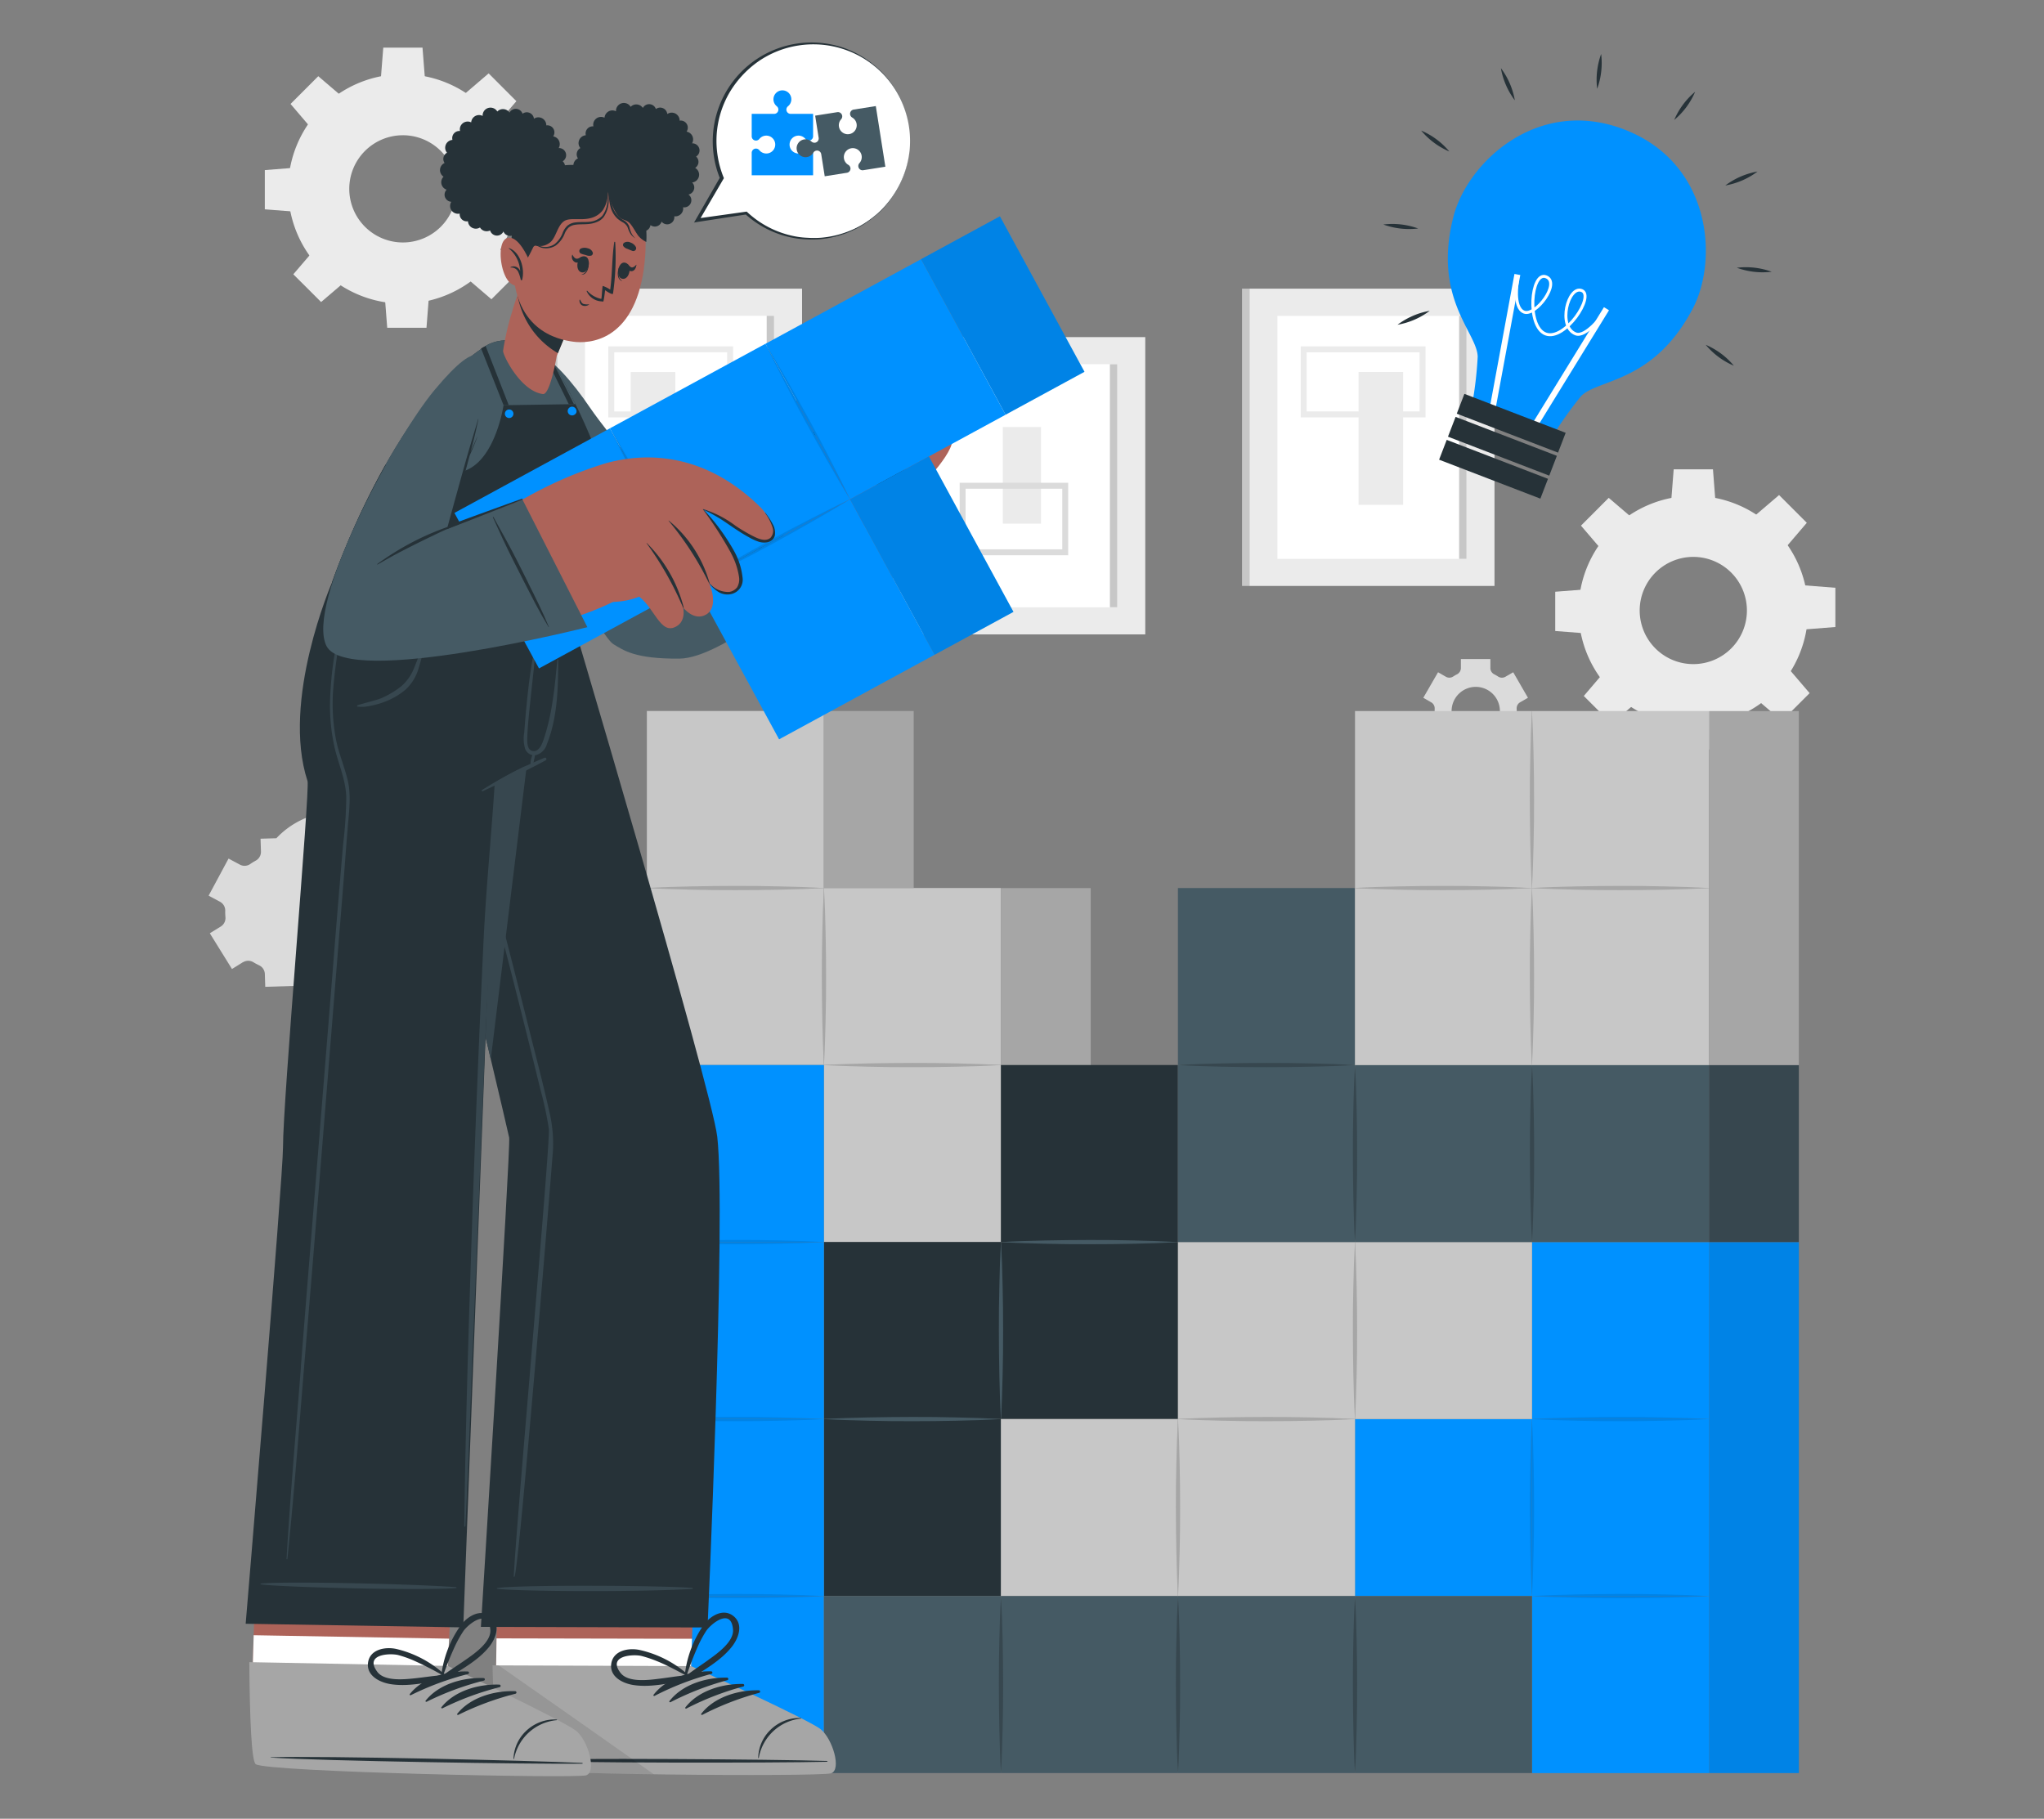 <svg xmlns="http://www.w3.org/2000/svg" width="345" height="307" viewBox="0 0 345 307">
  <rect x="0" y="0" width="345" height="307" fill="#808080" stroke="none"/>
  <g id="Group_1764" data-name="Group 1764" transform="translate(-17703 -7292)">
    <rect id="Rectangle_2936" data-name="Rectangle 2936" width="345" height="307" transform="translate(17703 7292)" fill="none"/>
    <g id="b" transform="translate(17738.232 7299.173)">
      <g id="c" transform="translate(-0.02 0.871)">
        <g id="Group_1694" data-name="Group 1694" transform="translate(57.557 40.683)">
          <g id="Group_1691" data-name="Group 1691" transform="translate(0)">
            <rect id="Rectangle_3064" data-name="Rectangle 3064" width="41.369" height="50.18" transform="translate(42.607 50.18) rotate(180)" fill="#ebebeb"/>
            <rect id="Rectangle_3065" data-name="Rectangle 3065" width="31.913" height="41.023" transform="translate(37.882 45.605) rotate(180)" fill="#fff"/>
            <rect id="Rectangle_3066" data-name="Rectangle 3066" width="1.244" height="41.023" transform="translate(37.882 45.605) rotate(180)" fill="#c7c7c7"/>
            <rect id="Rectangle_3067" data-name="Rectangle 3067" width="1.244" height="50.18" transform="translate(1.244 50.18) rotate(180)" fill="#c7c7c7"/>
            <rect id="Rectangle_3068" data-name="Rectangle 3068" width="7.526" height="22.422" transform="translate(13.686 14.073)" fill="#ebebeb"/>
            <rect id="Rectangle_3069" data-name="Rectangle 3069" width="20.063" height="10.987" transform="translate(10.402 10.239)" fill="none" stroke="#ebebeb" stroke-miterlimit="10" stroke-width="1"/>
          </g>
          <g id="Group_1692" data-name="Group 1692" transform="translate(116.868)">
            <rect id="Rectangle_3070" data-name="Rectangle 3070" width="41.369" height="50.18" transform="translate(42.614 50.18) rotate(180)" fill="#ebebeb"/>
            <rect id="Rectangle_3071" data-name="Rectangle 3071" width="31.913" height="41.023" transform="translate(37.889 45.612) rotate(180)" fill="#fff"/>
            <rect id="Rectangle_3072" data-name="Rectangle 3072" width="1.244" height="41.023" transform="translate(37.889 45.612) rotate(180)" fill="#c7c7c7"/>
            <rect id="Rectangle_3073" data-name="Rectangle 3073" width="1.244" height="50.18" transform="translate(1.244 50.18) rotate(180)" fill="#c7c7c7"/>
            <rect id="Rectangle_3074" data-name="Rectangle 3074" width="7.526" height="22.422" transform="translate(27.194 36.488) rotate(180)" fill="#ebebeb"/>
            <rect id="Rectangle_3075" data-name="Rectangle 3075" width="20.063" height="10.987" transform="translate(30.471 21.225) rotate(180)" fill="none" stroke="#ebebeb" stroke-miterlimit="10" stroke-width="1"/>
          </g>
          <g id="Group_1693" data-name="Group 1693" transform="translate(57.924 8.179)">
            <rect id="Rectangle_3076" data-name="Rectangle 3076" width="41.369" height="50.18" transform="translate(42.614 50.18) rotate(180)" fill="#ebebeb"/>
            <rect id="Rectangle_3077" data-name="Rectangle 3077" width="31.913" height="41.023" transform="translate(37.889 45.598) rotate(180)" fill="#fff"/>
            <rect id="Rectangle_3078" data-name="Rectangle 3078" width="1.244" height="41.023" transform="translate(37.889 45.598) rotate(180)" fill="#c7c7c7"/>
            <rect id="Rectangle_3079" data-name="Rectangle 3079" width="1.244" height="50.18" transform="translate(1.244 50.18) rotate(180)" fill="#c7c7c7"/>
            <rect id="Rectangle_3080" data-name="Rectangle 3080" width="6.445" height="16.303" transform="translate(25.019 31.484) rotate(180)" fill="#ebebeb"/>
            <rect id="Rectangle_3081" data-name="Rectangle 3081" width="17.316" height="11.238" transform="translate(29.105 36.325) rotate(180)" fill="none" stroke="#dbdbdb" stroke-miterlimit="10" stroke-width="1"/>
          </g>
        </g>
        <g id="Group_1697" data-name="Group 1697">
          <path id="Path_33124" data-name="Path 33124" d="M5.786,218.439a1.686,1.686,0,0,1,1.774.014c.15.088.3.177.456.258s.313.163.469.238a1.686,1.686,0,0,1,.986,1.462l.068,2.176,7.1-.218-.068-2.176a1.691,1.691,0,0,1,.891-1.53,9.4,9.4,0,0,0,.9-.557,1.7,1.7,0,0,1,1.761-.116l1.917,1.027,3.359-6.262-1.917-1.027a1.69,1.69,0,0,1-.884-1.53,9.048,9.048,0,0,0-.034-1.054,1.691,1.691,0,0,1,.782-1.591l1.849-1.149-3.739-6.03-1.863,1.156a1.691,1.691,0,0,1-1.761-.014c-.15-.088-.3-.177-.456-.258s-.313-.163-.469-.238a1.694,1.694,0,0,1-.993-1.469l-.068-2.182-7.1.218.068,2.176a1.678,1.678,0,0,1-.891,1.53,9.5,9.5,0,0,0-.9.557,1.681,1.681,0,0,1-1.761.116l-1.917-1.027L-.02,207.2,1.9,208.227a1.685,1.685,0,0,1,.884,1.53,9.213,9.213,0,0,0,.034,1.061,1.691,1.691,0,0,1-.782,1.591L.184,213.551l3.739,6.03,1.849-1.149Zm1.781-11.2a14.212,14.212,0,1,0,0-.007Z" transform="translate(0.02 -64.056)" fill="#dbdbdb"/>
          <path id="Path_33125" data-name="Path 33125" d="M302.889,160.389a1.178,1.178,0,0,1,.578,1.095c0,.122-.007.245-.007.367s0,.245.007.367a1.184,1.184,0,0,1-.578,1.095l-1.326.761,2.488,4.31,1.319-.761a1.177,1.177,0,0,1,1.237.041c.2.136.421.258.639.374a1.191,1.191,0,0,1,.653,1.054v1.523h4.977v-1.523a1.191,1.191,0,0,1,.653-1.054c.218-.116.435-.238.639-.374a1.177,1.177,0,0,1,1.237-.041l1.319.761,2.488-4.31-1.326-.768a1.184,1.184,0,0,1-.578-1.095c0-.122.007-.245.007-.367s0-.245-.007-.367a1.177,1.177,0,0,1,.578-1.095l1.326-.761-2.488-4.31-1.319.761a1.177,1.177,0,0,1-1.237-.041,6.659,6.659,0,0,0-.646-.374,1.178,1.178,0,0,1-.653-1.054V153.08h-4.977V154.6a1.191,1.191,0,0,1-.653,1.054c-.224.116-.435.238-.646.374a1.177,1.177,0,0,1-1.237.041l-1.319-.761-2.488,4.31,1.319.761Zm7.506-2.611a4.076,4.076,0,1,1-4.072,4.079A4.082,4.082,0,0,1,310.395,157.778Z" transform="translate(-96.525 -49.877)" fill="#dbdbdb"/>
          <g id="Group_1695" data-name="Group 1695" transform="translate(227.29 71.181)">
            <path id="Path_33126" data-name="Path 33126" d="M340.09,131.919a19.369,19.369,0,1,0,19.369-19.369A19.373,19.373,0,0,0,340.09,131.919Zm10.32,0a9.049,9.049,0,1,1,9.049,9.042A9.05,9.05,0,0,1,350.41,131.919Z" transform="translate(-336.154 -108.083)" fill="#ebebeb"/>
            <path id="Path_33127" data-name="Path 33127" d="M363.1,111.249h7.451l-.408-5.269h-6.629Z" transform="translate(-343.52 -105.98)" fill="#ebebeb"/>
            <path id="Path_33128" data-name="Path 33128" d="M383.96,115.8l5.269,5.269,3.433-4.018-4.684-4.684Z" transform="translate(-350.198 -108.026)" fill="#ebebeb"/>
            <path id="Path_33129" data-name="Path 33129" d="M396.1,134.78v7.451l5.269-.415v-6.622Z" transform="translate(-354.085 -115.2)" fill="#ebebeb"/>
            <path id="Path_33130" data-name="Path 33130" d="M389.922,155.64,384.66,160.9l4.018,3.44,4.684-4.684Z" transform="translate(-350.422 -121.878)" fill="#ebebeb"/>
            <path id="Path_33131" data-name="Path 33131" d="M371.541,167.77H364.09l.415,5.276h6.622Z" transform="translate(-343.837 -125.762)" fill="#ebebeb"/>
            <path id="Path_33132" data-name="Path 33132" d="M350.092,161.6l-5.269-5.269-3.433,4.025,4.684,4.684Z" transform="translate(-336.57 -122.099)" fill="#ebebeb"/>
            <path id="Path_33133" data-name="Path 33133" d="M339.576,143.214V135.77l-5.276.408v6.629Z" transform="translate(-334.3 -115.517)" fill="#ebebeb"/>
            <path id="Path_33134" data-name="Path 33134" d="M344.13,121.769,349.4,116.5l-4.025-3.44-4.684,4.691Z" transform="translate(-336.346 -108.247)" fill="#ebebeb"/>
          </g>
          <g id="Group_1696" data-name="Group 1696" transform="translate(9.484)">
            <path id="Path_33135" data-name="Path 33135" d="M19.72,27.229A19.369,19.369,0,1,0,39.089,7.86,19.373,19.373,0,0,0,19.72,27.229Zm10.32,0a9.049,9.049,0,1,1,9.049,9.042A9.05,9.05,0,0,1,30.04,27.229Z" transform="translate(-15.784 -3.387)" fill="#ebebeb"/>
            <path id="Path_33136" data-name="Path 33136" d="M42.73,6.556h7.451L49.767,1.28H43.145Z" transform="translate(-23.15 -1.28)" fill="#ebebeb"/>
            <path id="Path_33137" data-name="Path 33137" d="M63.59,11.11l5.262,5.269,3.44-4.018L67.608,7.67Z" transform="translate(-29.828 -3.326)" fill="#ebebeb"/>
            <path id="Path_33138" data-name="Path 33138" d="M75.72,30.09v7.444L81,37.127V30.5Z" transform="translate(-33.712 -10.503)" fill="#ebebeb"/>
            <path id="Path_33139" data-name="Path 33139" d="M69.549,50.94,64.28,56.209l4.018,3.44,4.691-4.684Z" transform="translate(-30.049 -17.178)" fill="#ebebeb"/>
            <path id="Path_33140" data-name="Path 33140" d="M51.164,63.08H43.72l.408,5.269h6.629Z" transform="translate(-23.467 -21.065)" fill="#ebebeb"/>
            <path id="Path_33141" data-name="Path 33141" d="M29.719,56.909,24.45,51.64l-3.44,4.018L25.7,60.342Z" transform="translate(-16.197 -17.402)" fill="#ebebeb"/>
            <path id="Path_33142" data-name="Path 33142" d="M19.2,38.521V31.07l-5.269.415v6.622Z" transform="translate(-13.93 -10.817)" fill="#ebebeb"/>
            <path id="Path_33143" data-name="Path 33143" d="M23.753,17.079l5.269-5.269L25,8.37,20.32,13.054Z" transform="translate(-15.976 -3.55)" fill="#ebebeb"/>
          </g>
        </g>
      </g>
      <g id="d" transform="translate(81.917 0.003)">
        <g id="Group_1700" data-name="Group 1700">
          <g id="Group_1698" data-name="Group 1698">
            <path id="Path_33144" data-name="Path 33144" d="M157.125,18.426a16.494,16.494,0,0,1-27.561,10.436l-8.253,1.21,4.127-7.132a16.5,16.5,0,1,1,31.688-4.507Z" transform="translate(-120.759 -0.071)" fill="#fff"/>
            <path id="Path_33145" data-name="Path 33145" d="M156.866,18.357a16.641,16.641,0,0,1-3.331,8.362,18.954,18.954,0,0,1-1.5,1.72,18.993,18.993,0,0,1-1.74,1.475,16.18,16.18,0,0,1-3.977,2.216,16.6,16.6,0,0,1-4.439,1.061,16.113,16.113,0,0,1-2.291.041,15.133,15.133,0,0,1-2.284-.238,16.588,16.588,0,0,1-8.158-4.032l.2.061L121.1,30.289l-.6.1.306-.53,4.106-7.145-.02.286A16.69,16.69,0,0,1,145.566.837a16.871,16.871,0,0,1,6.363,3.9,16.58,16.58,0,0,1,4.936,13.624Zm0,0A16.323,16.323,0,0,0,138.156.5,16.181,16.181,0,0,0,131.344,3.2a16.991,16.991,0,0,0-4.936,5.384,16.263,16.263,0,0,0-2.094,6.982,16.446,16.446,0,0,0,1.163,7.186l.061.15-.082.136L121.3,30.153l-.292-.435,8.26-1.156.116-.014.082.075a16.245,16.245,0,0,0,7.9,4.066,13.677,13.677,0,0,0,2.237.272,16.673,16.673,0,0,0,2.257,0,16.333,16.333,0,0,0,4.405-.972,15.5,15.5,0,0,0,3.977-2.142,17.771,17.771,0,0,0,1.74-1.455,18.862,18.862,0,0,0,1.5-1.706,16.641,16.641,0,0,0,3.379-8.321Z" transform="translate(-120.5 -0.003)" fill="#263238"/>
          </g>
          <g id="Group_1699" data-name="Group 1699" transform="translate(9.729 8.075)">
            <path id="Path_33146" data-name="Path 33146" d="M141.2,21.031a1.507,1.507,0,0,0,2.672.959.726.726,0,0,1,1.3.442v3.78H134.81v-3.78a.717.717,0,0,1,.721-.721.728.728,0,0,1,.571.279,1.527,1.527,0,0,0,1.169.551,1.509,1.509,0,1,0-1.169-2.461.749.749,0,0,1-.571.279.721.721,0,0,1-.721-.721V15.85h3.78a.717.717,0,0,0,.721-.721.728.728,0,0,0-.279-.571,1.51,1.51,0,1,1,2.468-1.169,1.5,1.5,0,0,1-.557,1.169.749.749,0,0,0-.279.571.721.721,0,0,0,.721.721h3.787v3.787a.727.727,0,0,1-.727.721.749.749,0,0,1-.571-.279,1.487,1.487,0,0,0-1.163-.557,1.51,1.51,0,0,0-1.509,1.509Z" transform="translate(-134.81 -11.88)" fill="#0091ff"/>
            <path id="Path_33147" data-name="Path 33147" d="M159.327,15.79l1.611,10.232-3.732.591a.717.717,0,0,1-.823-.6.725.725,0,0,1,.184-.605,1.511,1.511,0,1,0-2.617-.775,1.5,1.5,0,0,0,.727,1.067.772.772,0,0,1,.367.523.722.722,0,0,1-.6.823l-3.739.591-.591-3.732a.717.717,0,0,0-.823-.6.732.732,0,0,0-.523.367,1.508,1.508,0,1,1-.292-1.89.739.739,0,0,0,.605.184.721.721,0,0,0,.6-.823l-.591-3.739,3.739-.591a.725.725,0,0,1,.823.605.748.748,0,0,1-.184.605,1.477,1.477,0,0,0-.36,1.237,1.507,1.507,0,1,0,2.25-1.53.751.751,0,0,1-.367-.523.724.724,0,0,1,.6-.829l3.732-.591Z" transform="translate(-138.38 -13.132)" fill="#455a64"/>
          </g>
        </g>
      </g>
      <g id="e" transform="translate(73.949 112.844)">
        <g id="Group_1710" data-name="Group 1710">
          <g id="Group_1701" data-name="Group 1701" transform="translate(0 0)">
            <rect id="Rectangle_3082" data-name="Rectangle 3082" width="29.88" height="29.88" transform="translate(29.88 89.639) rotate(-90)" fill="#c7c7c7"/>
            <rect id="Rectangle_3083" data-name="Rectangle 3083" width="29.88" height="29.88" transform="translate(29.88 59.76) rotate(-90)" fill="#c7c7c7"/>
            <rect id="Rectangle_3084" data-name="Rectangle 3084" width="29.88" height="29.88" transform="translate(0 59.76) rotate(-90)" fill="#c7c7c7"/>
            <rect id="Rectangle_3085" data-name="Rectangle 3085" width="29.88" height="29.88" transform="translate(0 29.88) rotate(-90)" fill="#c7c7c7"/>
            <path id="Path_33148" data-name="Path 33148" d="M108.79,209.764c2.488-.15,4.977-.218,7.472-.272s4.977-.075,7.472-.082,4.977.02,7.472.082l3.732.1c1.244.061,2.488.1,3.732.177-1.244.082-2.488.116-3.732.177l-3.732.1c-2.488.068-4.977.075-7.472.082s-4.977-.02-7.472-.082-4.977-.129-7.472-.272Z" transform="translate(-108.783 -179.884)" fill="#a6a6a6"/>
            <path id="Path_33149" data-name="Path 33149" d="M152.74,253.714c2.488-.15,4.977-.218,7.472-.272s4.977-.075,7.472-.082,4.977.02,7.472.082l3.732.1c1.244.061,2.488.1,3.732.177-1.244.082-2.488.116-3.732.177l-3.732.1c-2.488.068-4.977.075-7.472.082s-4.977-.02-7.472-.082-4.977-.129-7.472-.272Z" transform="translate(-122.853 -193.954)" fill="#a6a6a6"/>
            <path id="Path_33150" data-name="Path 33150" d="M152.574,239.81c-.15-2.488-.218-4.977-.272-7.472s-.075-4.977-.082-7.472.02-4.977.082-7.472l.1-3.732c.061-1.244.1-2.488.177-3.732.082,1.244.116,2.488.177,3.732l.1,3.732c.068,2.488.075,4.977.082,7.472s-.02,4.983-.082,7.472-.129,4.977-.272,7.472Z" transform="translate(-122.687 -180.05)" fill="#a6a6a6"/>
            <rect id="Rectangle_3086" data-name="Rectangle 3086" width="15.161" height="29.873" transform="translate(45.041 29.88) rotate(180)" fill="#a6a6a6"/>
            <rect id="Rectangle_3087" data-name="Rectangle 3087" width="15.161" height="59.753" transform="translate(74.92 89.646) rotate(180)" fill="#a6a6a6"/>
          </g>
          <g id="Group_1703" data-name="Group 1703" transform="translate(119.519 89.646)">
            <rect id="Rectangle_3088" data-name="Rectangle 3088" width="29.88" height="29.88" transform="translate(29.88 59.76) rotate(-90)" fill="#0091ff"/>
            <rect id="Rectangle_3089" data-name="Rectangle 3089" width="29.88" height="29.88" transform="translate(0 59.76) rotate(-90)" fill="#0091ff"/>
            <rect id="Rectangle_3090" data-name="Rectangle 3090" width="29.88" height="29.88" transform="translate(29.88 89.639) rotate(-90)" fill="#0091ff"/>
            <rect id="Rectangle_3091" data-name="Rectangle 3091" width="29.88" height="29.88" transform="translate(29.88 29.88) rotate(-90)" fill="#0091ff"/>
            <g id="Group_1702" data-name="Group 1702" transform="translate(59.76 0)">
              <rect id="Rectangle_3092" data-name="Rectangle 3092" width="15.161" height="89.633" transform="translate(15.161 89.633) rotate(180)" fill="#0091ff"/>
              <rect id="Rectangle_3093" data-name="Rectangle 3093" width="15.161" height="89.633" transform="translate(15.161 89.633) rotate(180)" opacity="0.1"/>
            </g>
            <path id="Path_33151" data-name="Path 33151" d="M328.344,371.66c-.15-2.488-.218-4.977-.272-7.472s-.075-4.983-.082-7.472.02-4.977.082-7.472l.1-3.732c.061-1.244.1-2.488.177-3.732.082,1.244.116,2.488.177,3.732l.1,3.732c.068,2.488.075,4.983.082,7.472s-.02,4.983-.082,7.472-.129,4.977-.272,7.472Z" transform="translate(-298.477 -311.907)" opacity="0.1"/>
            <path id="Path_33152" data-name="Path 33152" d="M328.51,385.564c2.488-.15,4.977-.218,7.472-.272s4.977-.075,7.472-.082,4.977.02,7.472.082l3.732.1c1.244.061,2.488.1,3.732.177-1.244.082-2.488.116-3.732.177l-3.732.1c-2.488.068-4.977.075-7.472.082s-4.977-.02-7.472-.082-4.977-.129-7.472-.272Z" transform="translate(-298.644 -325.811)" opacity="0.1"/>
            <path id="Path_33153" data-name="Path 33153" d="M328.51,341.614c2.488-.15,4.977-.218,7.472-.272s4.977-.075,7.472-.082,4.977.02,7.472.082l3.732.1c1.244.061,2.488.1,3.732.177-1.244.082-2.488.116-3.732.177l-3.732.1c-2.488.068-4.977.075-7.472.082s-4.977-.02-7.472-.082-4.977-.129-7.472-.272Z" transform="translate(-298.644 -311.741)" opacity="0.1"/>
          </g>
          <g id="Group_1704" data-name="Group 1704" transform="translate(29.88 59.76)">
            <rect id="Rectangle_3094" data-name="Rectangle 3094" width="29.88" height="29.88" transform="translate(0 89.639) rotate(-90)" fill="#263238"/>
            <rect id="Rectangle_3095" data-name="Rectangle 3095" width="29.88" height="29.88" transform="translate(0 59.76) rotate(-90)" fill="#263238"/>
            <rect id="Rectangle_3096" data-name="Rectangle 3096" width="29.88" height="29.88" transform="translate(29.88 59.76) rotate(-90)" fill="#263238"/>
            <rect id="Rectangle_3097" data-name="Rectangle 3097" width="29.88" height="29.88" transform="translate(29.88 29.88) rotate(-90)" fill="#263238"/>
            <path id="Path_33154" data-name="Path 33154" d="M196.524,327.71c-.15-2.488-.218-4.977-.272-7.472s-.075-4.977-.082-7.472.02-4.977.082-7.472l.1-3.732c.061-1.244.1-2.488.177-3.732.082,1.244.116,2.488.177,3.732l.1,3.732c.068,2.488.075,4.977.082,7.472s-.02,4.977-.082,7.472-.129,4.977-.272,7.472Z" transform="translate(-166.637 -267.95)" fill="#455a64"/>
            <path id="Path_33155" data-name="Path 33155" d="M196.69,297.674c2.488-.15,4.977-.218,7.472-.272s4.977-.075,7.472-.082,4.977.02,7.472.082l3.732.1c1.244.061,2.488.1,3.732.177-1.244.082-2.488.116-3.732.177l-3.732.1c-2.488.068-4.977.075-7.472.082s-4.977-.02-7.472-.082-4.977-.129-7.472-.272Z" transform="translate(-166.803 -267.787)" fill="#455a64"/>
            <path id="Path_33156" data-name="Path 33156" d="M152.74,341.614c2.488-.15,4.977-.218,7.472-.272s4.977-.075,7.472-.082,4.977.02,7.472.082l3.732.1c1.244.061,2.488.1,3.732.177-1.244.082-2.488.116-3.732.177l-3.732.1c-2.488.068-4.977.075-7.472.082s-4.977-.02-7.472-.082-4.977-.129-7.472-.272Z" transform="translate(-152.733 -281.854)" fill="#455a64"/>
          </g>
          <g id="Group_1705" data-name="Group 1705" transform="translate(59.766 89.639)">
            <rect id="Rectangle_3098" data-name="Rectangle 3098" width="29.88" height="29.88" transform="translate(0 29.88)" fill="#c7c7c7"/>
            <rect id="Rectangle_3099" data-name="Rectangle 3099" width="29.88" height="29.88" transform="translate(29.88 29.88)" fill="#c7c7c7"/>
            <rect id="Rectangle_3100" data-name="Rectangle 3100" width="29.88" height="29.88" transform="translate(29.88)" fill="#c7c7c7"/>
            <rect id="Rectangle_3101" data-name="Rectangle 3101" width="29.88" height="29.88" transform="translate(59.753)" fill="#c7c7c7"/>
            <path id="Path_33157" data-name="Path 33157" d="M284.414,327.71c-.15-2.488-.218-4.977-.272-7.472s-.075-4.977-.082-7.472.02-4.977.082-7.472l.1-3.732c.061-1.244.1-2.488.177-3.732.082,1.244.116,2.488.177,3.732l.1,3.732c.068,2.488.075,4.977.082,7.472s-.02,4.977-.082,7.472-.129,4.983-.272,7.472Z" transform="translate(-224.661 -297.83)" fill="#a6a6a6"/>
            <path id="Path_33158" data-name="Path 33158" d="M240.474,371.66c-.15-2.488-.218-4.977-.272-7.472s-.075-4.983-.082-7.472.02-4.983.082-7.472l.1-3.732c.061-1.244.1-2.488.177-3.732.082,1.244.116,2.488.177,3.732l.1,3.732c.068,2.488.075,4.983.082,7.472s-.02,4.977-.082,7.472-.129,4.977-.272,7.472Z" transform="translate(-210.594 -311.9)" fill="#a6a6a6"/>
            <path id="Path_33159" data-name="Path 33159" d="M240.64,341.614c2.488-.15,4.977-.218,7.472-.272s4.977-.075,7.472-.082,4.983.02,7.472.082l3.732.1c1.244.061,2.488.1,3.732.177-1.244.082-2.488.116-3.732.177l-3.732.1c-2.488.068-4.977.075-7.472.082s-4.977-.02-7.472-.082-4.977-.129-7.472-.272Z" transform="translate(-210.76 -311.734)" fill="#a6a6a6"/>
          </g>
          <g id="Group_1706" data-name="Group 1706" transform="translate(0 59.76)">
            <rect id="Rectangle_3102" data-name="Rectangle 3102" width="29.88" height="29.88" transform="translate(0 119.519) rotate(-90)" fill="#0091ff"/>
            <rect id="Rectangle_3103" data-name="Rectangle 3103" width="29.88" height="29.88" transform="translate(0 89.639) rotate(-90)" fill="#0091ff"/>
            <rect id="Rectangle_3104" data-name="Rectangle 3104" width="29.88" height="29.88" transform="translate(0 59.76) rotate(-90)" fill="#0091ff"/>
            <rect id="Rectangle_3105" data-name="Rectangle 3105" width="29.88" height="29.88" transform="translate(0 29.88) rotate(-90)" fill="#0091ff"/>
            <path id="Path_33160" data-name="Path 33160" d="M108.79,297.664c2.488-.15,4.983-.218,7.472-.272s4.977-.075,7.472-.082,4.977.02,7.472.082l3.732.1c1.244.061,2.488.1,3.732.177-1.244.082-2.488.116-3.732.177l-3.732.1c-2.488.068-4.977.075-7.472.082s-4.977-.02-7.472-.082-4.977-.129-7.472-.272Z" transform="translate(-108.783 -267.784)" opacity="0.1"/>
            <path id="Path_33161" data-name="Path 33161" d="M108.79,341.614c2.488-.15,4.983-.218,7.472-.272s4.977-.075,7.472-.082,4.977.02,7.472.082l3.732.1c1.244.061,2.488.1,3.732.177-1.244.082-2.488.116-3.732.177l-3.732.1c-2.488.068-4.977.075-7.472.082s-4.977-.02-7.472-.082-4.977-.129-7.472-.272Z" transform="translate(-108.783 -281.854)" opacity="0.1"/>
            <path id="Path_33162" data-name="Path 33162" d="M108.79,385.564c2.488-.15,4.983-.218,7.472-.272s4.977-.075,7.472-.082,4.977.02,7.472.082l3.732.1c1.244.061,2.488.1,3.732.177-1.244.082-2.488.116-3.732.177l-3.732.1c-2.488.068-4.977.075-7.472.082s-4.977-.02-7.472-.082-4.977-.129-7.472-.272Z" transform="translate(-108.783 -295.924)" opacity="0.1"/>
          </g>
          <g id="Group_1707" data-name="Group 1707" transform="translate(29.887 149.399)">
            <rect id="Rectangle_3106" data-name="Rectangle 3106" width="29.88" height="29.88" fill="#455a64"/>
            <rect id="Rectangle_3107" data-name="Rectangle 3107" width="29.88" height="29.88" transform="translate(29.88)" fill="#455a64"/>
            <rect id="Rectangle_3108" data-name="Rectangle 3108" width="29.88" height="29.88" transform="translate(59.76)" fill="#455a64"/>
            <rect id="Rectangle_3109" data-name="Rectangle 3109" width="29.88" height="29.88" transform="translate(89.633)" fill="#455a64"/>
            <path id="Path_33163" data-name="Path 33163" d="M196.524,415.61c-.15-2.488-.218-4.977-.272-7.472s-.075-4.977-.082-7.472.02-4.977.082-7.472l.1-3.732c.061-1.244.1-2.488.177-3.732.082,1.244.116,2.488.177,3.732l.1,3.732c.068,2.488.075,4.983.082,7.472s-.02,4.983-.082,7.472-.129,4.977-.272,7.472Z" transform="translate(-166.644 -385.73)" fill="#37474f"/>
            <path id="Path_33164" data-name="Path 33164" d="M240.474,415.61c-.15-2.488-.218-4.977-.272-7.472s-.075-4.977-.082-7.472.02-4.977.082-7.472l.1-3.732c.061-1.244.1-2.488.177-3.732.082,1.244.116,2.488.177,3.732l.1,3.732c.068,2.488.075,4.983.082,7.472s-.02,4.983-.082,7.472-.129,4.977-.272,7.472Z" transform="translate(-180.714 -385.73)" fill="#37474f"/>
            <path id="Path_33165" data-name="Path 33165" d="M284.414,415.61c-.15-2.488-.218-4.977-.272-7.472s-.075-4.977-.082-7.472.02-4.977.082-7.472l.1-3.732c.061-1.244.1-2.488.177-3.732.082,1.244.116,2.488.177,3.732l.1,3.732c.068,2.488.075,4.983.082,7.472s-.02,4.983-.082,7.472-.129,4.977-.272,7.472Z" transform="translate(-194.781 -385.73)" fill="#37474f"/>
          </g>
          <g id="Group_1708" data-name="Group 1708" transform="translate(89.639 29.887)">
            <rect id="Rectangle_3110" data-name="Rectangle 3110" width="29.88" height="29.88" transform="translate(89.646 59.76) rotate(180)" fill="#455a64"/>
            <rect id="Rectangle_3111" data-name="Rectangle 3111" width="29.88" height="29.88" transform="translate(59.766 59.76) rotate(180)" fill="#455a64"/>
            <rect id="Rectangle_3112" data-name="Rectangle 3112" width="29.88" height="29.88" transform="translate(29.88 59.76) rotate(180)" fill="#455a64"/>
            <rect id="Rectangle_3113" data-name="Rectangle 3113" width="29.88" height="29.88" transform="translate(29.88 29.88) rotate(180)" fill="#455a64"/>
            <rect id="Rectangle_3114" data-name="Rectangle 3114" width="15.161" height="29.873" transform="translate(104.8 59.76) rotate(180)" fill="#37474f"/>
            <path id="Path_33166" data-name="Path 33166" d="M284.414,283.76c-.15-2.488-.218-4.983-.272-7.472s-.075-4.983-.082-7.472.02-4.977.082-7.472l.1-3.732c.061-1.244.1-2.488.177-3.732.082,1.244.116,2.488.177,3.732l.1,3.732c.068,2.488.075,4.983.082,7.472s-.02,4.983-.082,7.472-.129,4.977-.272,7.472Z" transform="translate(-254.534 -224.007)" fill="#37474f"/>
            <path id="Path_33167" data-name="Path 33167" d="M328.364,283.76c-.15-2.488-.218-4.983-.272-7.472s-.075-4.983-.082-7.472.02-4.977.082-7.472l.1-3.732c.061-1.244.1-2.488.177-3.732.082,1.244.116,2.488.177,3.732l.1,3.732c.068,2.488.075,4.983.082,7.472s-.02,4.983-.082,7.472-.129,4.977-.272,7.472Z" transform="translate(-268.604 -224.007)" fill="#37474f"/>
            <path id="Path_33168" data-name="Path 33168" d="M240.64,253.714c2.488-.15,4.977-.218,7.472-.272s4.977-.075,7.472-.082,4.977.02,7.472.082l3.732.1c1.244.061,2.488.1,3.732.177-1.244.082-2.488.116-3.732.177l-3.732.1c-2.488.068-4.977.075-7.472.082s-4.977-.02-7.472-.082-4.977-.129-7.472-.272Z" transform="translate(-240.633 -223.841)" fill="#37474f"/>
          </g>
          <g id="Group_1709" data-name="Group 1709" transform="translate(119.37)">
            <rect id="Rectangle_3115" data-name="Rectangle 3115" width="29.88" height="29.88" transform="translate(59.916 59.766) rotate(180)" fill="#c7c7c7"/>
            <rect id="Rectangle_3116" data-name="Rectangle 3116" width="29.88" height="29.88" transform="translate(30.036 59.766) rotate(180)" fill="#c7c7c7"/>
            <rect id="Rectangle_3117" data-name="Rectangle 3117" width="29.88" height="29.88" transform="translate(59.916 29.887) rotate(180)" fill="#c7c7c7"/>
            <rect id="Rectangle_3118" data-name="Rectangle 3118" width="29.88" height="29.88" transform="translate(30.036 29.887) rotate(180)" fill="#c7c7c7"/>
            <rect id="Rectangle_3119" data-name="Rectangle 3119" width="15.161" height="59.746" transform="translate(75.07 59.76) rotate(180)" fill="#a6a6a6"/>
            <path id="Path_33169" data-name="Path 33169" d="M328.344,195.86c-.15-2.488-.218-4.977-.272-7.472s-.075-4.983-.082-7.472.02-4.983.082-7.472l.1-3.732c.061-1.244.1-2.488.177-3.732.082,1.244.116,2.488.177,3.732l.1,3.732c.068,2.488.075,4.977.082,7.472s-.02,4.977-.082,7.472-.129,4.977-.272,7.472Z" transform="translate(-298.328 -165.98)" fill="#a6a6a6"/>
            <path id="Path_33170" data-name="Path 33170" d="M328.344,239.81c-.15-2.488-.218-4.977-.272-7.472s-.075-4.977-.082-7.472.02-4.977.082-7.472l.1-3.732c.061-1.244.1-2.488.177-3.732.082,1.244.116,2.488.177,3.732l.1,3.732c.068,2.488.075,4.977.082,7.472s-.02,4.977-.082,7.472-.129,4.977-.272,7.472Z" transform="translate(-298.328 -180.05)" fill="#a6a6a6"/>
            <path id="Path_33171" data-name="Path 33171" d="M328.51,209.764c2.488-.15,4.977-.218,7.472-.272s4.977-.075,7.472-.082,4.977.02,7.472.082l3.732.1c1.244.061,2.488.1,3.732.177-1.244.082-2.488.116-3.732.177l-3.732.1c-2.488.068-4.977.075-7.472.082s-4.977-.02-7.472-.082-4.977-.129-7.472-.272Z" transform="translate(-298.494 -179.884)" fill="#a6a6a6"/>
            <path id="Path_33172" data-name="Path 33172" d="M284.36,209.764c2.488-.15,4.983-.218,7.472-.272s4.977-.075,7.472-.082,4.977.02,7.472.082l3.732.1c1.244.061,2.488.1,3.732.177-1.244.082-2.488.116-3.732.177l-3.732.1c-2.488.068-4.977.075-7.472.082s-4.977-.02-7.472-.082-4.977-.129-7.472-.272Z" transform="translate(-284.36 -179.884)" fill="#a6a6a6"/>
          </g>
        </g>
      </g>
      <g id="f" transform="translate(6.235 10.206)">
        <g id="Group_1758" data-name="Group 1758">
          <g id="Group_1725" data-name="Group 1725" transform="translate(0 80.998)">
            <g id="Group_1717" data-name="Group 1717" transform="translate(22.442 0.768)">
              <g id="Group_1714" data-name="Group 1714" transform="translate(19.226 149.725)">
                <path id="Path_33173" data-name="Path 33173" d="M127.373,405.792c-1.788.585-52.791.122-54.722-1.129-.741-.462-1.108-7.9-1.292-16.895v-.279c-.041-1.856.714-31.981.714-31.981l33.34.2-1.142,31.7-.02.557s19.444,8.906,21.422,10.511,3.488,6.731,1.7,7.309Z" transform="translate(-70.754 -355.51)" fill="#ad6359"/>
                <path id="Path_33174" data-name="Path 33174" d="M127.376,418.832c-1.788.578-52.791.122-54.722-1.129-.741-.469-1.1-7.9-1.285-16.894v-.279c-.007-.347.027-2.3.061-4.29l32.994.068-.15,4.154-.014.557s19.444,8.906,21.422,10.5c1.958,1.591,3.488,6.737,1.706,7.315Z" transform="translate(-70.758 -368.549)" fill="#fff"/>
                <g id="Group_1713" data-name="Group 1713" transform="translate(0 23.349)">
                  <path id="Path_33175" data-name="Path 33175" d="M127.605,421.16c-1.822.6-53.8.258-55.776-1.006-.755-.476-1.142-8.05-1.36-17.214l33.517.122s19.845,9.029,21.864,10.653,3.576,6.853,1.761,7.451Z" transform="translate(-70.47 -394.043)" fill="#a6a6a6"/>
                  <g id="Group_1712" data-name="Group 1712" transform="translate(3.838)">
                    <g id="Group_1711" data-name="Group 1711" transform="translate(0 9.9)">
                      <path id="Path_33176" data-name="Path 33176" d="M128.678,426.509c-8.716-.272-43.878-.537-52.512-.143-.068,0-.068.048,0,.054,8.627.456,43.8.442,52.512.231C128.862,426.651,128.862,426.515,128.678,426.509Z" transform="translate(-76.115 -411.379)" fill="#263238"/>
                      <path id="Path_33177" data-name="Path 33177" d="M143.626,416a7.01,7.01,0,0,0-5.228,2.094,6.807,6.807,0,0,0-1.978,4.637c0,.054.1.054.1,0a8.088,8.088,0,0,1,7.1-6.629.055.055,0,0,0,0-.109Z" transform="translate(-95.42 -408.121)" fill="#263238"/>
                      <path id="Path_33178" data-name="Path 33178" d="M120.141,404.419c-3.488-.068-7.54,1.135-9.722,3.97-.082.109.075.231.177.177a48.284,48.284,0,0,1,9.606-3.719.218.218,0,0,0-.054-.428Z" transform="translate(-87.09 -404.416)" fill="#263238"/>
                      <path id="Path_33179" data-name="Path 33179" d="M124.091,405.989c-3.488-.068-7.54,1.135-9.722,3.97-.082.109.075.231.177.177a48.288,48.288,0,0,1,9.606-3.719.218.218,0,0,0-.054-.428Z" transform="translate(-88.354 -404.919)" fill="#263238"/>
                      <path id="Path_33180" data-name="Path 33180" d="M128.041,407.559c-3.488-.068-7.54,1.135-9.722,3.97-.082.109.075.231.177.177a48.292,48.292,0,0,1,9.606-3.719.218.218,0,0,0-.054-.428Z" transform="translate(-89.619 -405.421)" fill="#263238"/>
                      <path id="Path_33181" data-name="Path 33181" d="M131.991,409.129c-3.488-.068-7.54,1.135-9.722,3.97-.082.109.075.231.177.177a48.285,48.285,0,0,1,9.606-3.719.218.218,0,0,0-.054-.428Z" transform="translate(-90.884 -405.924)" fill="#263238"/>
                    </g>
                    <path id="Path_33182" data-name="Path 33182" d="M126.445,390.477c-1.754-1.475-3.991-.061-5.085,1.455a18.308,18.308,0,0,0-3.229,8.9c0,.075.048.1.109.1a.426.426,0,0,0,.625.286c2.5-1.7,5.371-3.209,7.268-5.629,1.108-1.407,1.972-3.712.313-5.113Zm-4.324,7.383c-1.2.863-2.447,1.666-3.624,2.577a53.81,53.81,0,0,1,2-5.153,19.693,19.693,0,0,1,1.292-2.346c.768-1.149,4.208-4.038,4.528-.245.177,2.094-2.76,4.127-4.195,5.16Z" transform="translate(-89.566 -389.854)" fill="#263238"/>
                    <path id="Path_33183" data-name="Path 33183" d="M103.618,404.966c3.032.483,6.173-.36,9.158-.8a.424.424,0,0,0,.265-.632.092.092,0,0,0,.014-.15,18.3,18.3,0,0,0-8.41-4.344c-1.836-.367-4.433.109-4.725,2.386C99.647,403.579,101.843,404.68,103.618,404.966Zm-2.094-2c-2.339-3,2.148-3.223,3.494-2.9a20.535,20.535,0,0,1,2.536.843c1.727.68,3.325,1.584,4.97,2.427-1.482.129-2.937.381-4.412.564-1.754.218-5.3.714-6.588-.945Z" transform="translate(-83.728 -392.758)" fill="#263238"/>
                  </g>
                  <path id="Path_33184" data-name="Path 33184" d="M97.685,421.323c-12.741-.177-24.917-.564-25.855-1.169-.748-.476-1.142-8.05-1.36-17.214H71.5C79.648,408.624,89.662,415.667,97.685,421.323Z" transform="translate(-70.47 -394.043)" opacity="0.1"/>
                </g>
              </g>
              <g id="Group_1716" data-name="Group 1716">
                <path id="Path_33185" data-name="Path 33185" d="M97.7,310.857l-38.249-.1s5.051-81.087,4.773-82.582c-.354-1.924-22.034-92.889-22.034-92.889l31.131.19s25.087,84.4,26.025,92.549c1.509,13.148-1.638,82.834-1.638,82.834Z" transform="translate(-42.19 -135.283)" fill="#263238"/>
                <g id="Group_1715" data-name="Group 1715" transform="translate(6.926 6.986)">
                  <path id="Path_33186" data-name="Path 33186" d="M104.55,383.539c-5.758-.442-29.56-.537-32.96.027-.054.007-.054.1,0,.116,2.563.422,23.074.612,32.96.027a.082.082,0,0,0,0-.163Z" transform="translate(-58.516 -221.628)" fill="#37474f"/>
                  <path id="Path_33187" data-name="Path 33187" d="M52.481,145.586c.734,2.237,1.373,4.5,2.046,6.758s1.271,4.528,1.924,6.785c1.3,4.467,2.536,8.961,3.78,13.448,2.509,9.063,4.9,18.159,7.24,27.262q1.734,6.761,3.433,13.536c1.129,4.528,2.325,9.049,3.338,13.6a23.5,23.5,0,0,1,.639,6.533c-.143,2.25-5.711,70.814-6.5,72.058-.034.054-.122.048-.122-.02.36-8.321,6.207-73.268,5.922-75.573a60.182,60.182,0,0,0-1.428-6.663L71.1,216.6q-1.683-6.782-3.413-13.543-3.477-13.594-7.111-27.154-3.61-13.492-7.322-26.95c-.306-1.108-.605-2.223-.877-3.338a.053.053,0,0,1,.1-.027Z" transform="translate(-52.378 -145.556)" fill="#37474f"/>
                </g>
                <path id="Path_33188" data-name="Path 33188" d="M42.2,135.28s12.863,53.981,18.92,79.659l9.736-79.482-28.656-.17Z" transform="translate(-42.193 -135.28)" fill="#37474f"/>
              </g>
            </g>
            <g id="Group_1724" data-name="Group 1724">
              <g id="Group_1721" data-name="Group 1721" transform="translate(0.612 149.005)">
                <path id="Path_33189" data-name="Path 33189" d="M66.7,405.424c-1.795.557-52.784-.693-54.695-1.972-.734-.476-.986-7.914-1.033-16.915v-.279c-.014-1.856,1.224-32.939,1.224-32.939l33.333.721-1.645,32.654-.027.557s19.3,9.205,21.259,10.837c1.938,1.625,3.386,6.785,1.591,7.336Z" transform="translate(-10.365 -353.32)" fill="#ad6359"/>
                <path id="Path_33190" data-name="Path 33190" d="M66.7,418.915c-1.8.551-52.784-.693-54.7-1.972-.734-.476-.979-7.914-1.027-16.915v-.279c0-.347.061-2.3.129-4.29l32.987.578-.211,4.147-.02.557s19.3,9.205,21.252,10.837,3.386,6.792,1.591,7.342Z" transform="translate(-10.365 -366.811)" fill="#fff"/>
                <g id="Group_1720" data-name="Group 1720" transform="translate(0 24.9)">
                  <path id="Path_33191" data-name="Path 33191" d="M66.93,421.244c-1.829.564-53.8-.571-55.755-1.87-.741-.49-1.02-8.063-1.095-17.234l33.51.639s19.7,9.334,21.694,10.987S68.759,420.673,66.93,421.244Z" transform="translate(-10.08 -393.85)" fill="#a6a6a6"/>
                  <g id="Group_1719" data-name="Group 1719" transform="translate(3.593)">
                    <g id="Group_1718" data-name="Group 1718" transform="translate(0 9.859)">
                      <path id="Path_33192" data-name="Path 33192" d="M67.921,426.685c-8.709-.408-43.864-1.217-52.506-.959-.068,0-.068.048,0,.054,8.621.591,43.783,1.115,52.5,1.047.184,0,.184-.136,0-.143Z" transform="translate(-15.365 -411.243)" fill="#263238"/>
                      <path id="Path_33193" data-name="Path 33193" d="M82.978,416.374a7.017,7.017,0,0,0-5.262,2.012A6.751,6.751,0,0,0,75.67,423c0,.054.1.054.1,0a8.086,8.086,0,0,1,7.2-6.513.054.054,0,0,0,0-.109Z" transform="translate(-34.671 -408.262)" fill="#263238"/>
                      <path id="Path_33194" data-name="Path 33194" d="M59.691,404.456c-3.488-.122-7.553,1.02-9.783,3.821-.088.109.068.231.177.177a48.33,48.33,0,0,1,9.661-3.569.218.218,0,0,0-.048-.428Z" transform="translate(-26.415 -404.447)" fill="#263238"/>
                      <path id="Path_33195" data-name="Path 33195" d="M63.621,406.086c-3.488-.122-7.553,1.02-9.783,3.821-.088.109.068.231.177.177a48.332,48.332,0,0,1,9.661-3.569.218.218,0,0,0-.048-.428Z" transform="translate(-27.673 -404.969)" fill="#263238"/>
                      <path id="Path_33196" data-name="Path 33196" d="M67.541,407.716c-3.488-.122-7.553,1.02-9.783,3.821-.088.109.068.231.177.177a48.331,48.331,0,0,1,9.661-3.569.218.218,0,0,0-.048-.428Z" transform="translate(-28.928 -405.491)" fill="#263238"/>
                      <path id="Path_33197" data-name="Path 33197" d="M71.471,409.346c-3.488-.122-7.553,1.02-9.783,3.821-.088.109.068.231.177.177a48.329,48.329,0,0,1,9.661-3.569.218.218,0,0,0-.048-.428Z" transform="translate(-30.186 -406.012)" fill="#263238"/>
                    </g>
                    <path id="Path_33198" data-name="Path 33198" d="M66.168,390.594c-1.734-1.5-3.991-.122-5.113,1.373a18.288,18.288,0,0,0-3.365,8.845c0,.075.048.1.109.1a.421.421,0,0,0,.619.292c2.522-1.666,5.418-3.127,7.356-5.514,1.129-1.394,2.033-3.685.388-5.106Zm-4.439,7.315c-1.217.85-2.475,1.632-3.664,2.522a53.915,53.915,0,0,1,2.08-5.126,20.112,20.112,0,0,1,1.326-2.325c.782-1.135,4.27-3.977,4.535-.17C66.147,394.9,63.183,396.9,61.728,397.91Z" transform="translate(-28.915 -389.946)" fill="#263238"/>
                    <path id="Path_33199" data-name="Path 33199" d="M43.18,404.714c3.025.53,6.173-.265,9.171-.659a.423.423,0,0,0,.272-.632.092.092,0,0,0,.014-.15A18.324,18.324,0,0,0,44.3,398.8c-1.829-.394-4.439.041-4.759,2.312-.306,2.148,1.876,3.284,3.644,3.6Zm-2.06-2.033c-2.291-3.046,2.2-3.189,3.535-2.842a19.446,19.446,0,0,1,2.522.884,54.135,54.135,0,0,1,4.929,2.509c-1.482.1-2.944.333-4.419.5C45.927,403.918,42.385,404.36,41.12,402.681Z" transform="translate(-23.094 -392.739)" fill="#263238"/>
                  </g>
                </g>
              </g>
              <g id="Group_1723" data-name="Group 1723">
                <path id="Path_33200" data-name="Path 33200" d="M62.753,135.068s-.286,14.868-3.766,26.644c-.279.972-.585,1.931-.9,2.849,0,0-1.346-.02-6.792,3.27L45.906,310.478,9.18,309.866s6.323-75.58,6.3-80.427c-.02-7.784,4.582-60.48,4.14-61.82-4.48-13.652,4.106-33.469,4.106-33.469l39.024.911Z" transform="translate(-9.18 -134.15)" fill="#263238"/>
                <g id="Group_1722" data-name="Group 1722" transform="translate(2.506 3.192)">
                  <path id="Path_33201" data-name="Path 33201" d="M45.862,383.153c-10.341-.687-30.383-.965-32.953-.591a.06.06,0,0,0,0,.116c2.556.476,26.9,1.088,32.953.639a.082.082,0,0,0,0-.163Z" transform="translate(-12.866 -216.815)" fill="#37474f"/>
                  <path id="Path_33202" data-name="Path 33202" d="M64.793,281.578c-.374,9.226-.707,18.445-1.149,27.663a.1.1,0,0,1-.2,0c.2-16.446.721-32.885,1.265-49.324q.816-24.526,1.972-49.045c.428-9.219,1.305-17.71,1.9-26.922a.248.248,0,0,1,.5.014c-.5,16.439-1.672,32.13-2.312,48.562" transform="translate(-29.057 -153.21)" fill="#37474f"/>
                  <path id="Path_33203" data-name="Path 33203" d="M21.73,268.219c.829-10.721,1.713-21.436,2.577-32.157s1.727-21.436,2.59-32.157c.428-5.357.85-10.721,1.3-16.079q.337-4.018.68-8.036a71.057,71.057,0,0,0,.53-7.968c-.082-2.9-1.292-5.493-1.951-8.274a32.282,32.282,0,0,1-.782-8.077,60.082,60.082,0,0,1,2.842-16.391c.088-.3.286-.32.211-.02a80.316,80.316,0,0,0-2.57,15.222,32.685,32.685,0,0,0,.489,7.682c.462,2.434,1.462,4.691,2.019,7.091.578,2.481.231,5.031.02,7.54-.224,2.679-.422,5.357-.625,8.043-.408,5.255-.843,10.5-1.265,15.759-1.72,21.334-3.406,42.668-5.2,64-1.013,12-1.883,24.026-3.121,36.012-.007.088-.143.088-.143,0,.625-10.728,1.577-21.45,2.407-32.164Z" transform="translate(-14.936 -138.845)" fill="#37474f"/>
                  <path id="Path_33204" data-name="Path 33204" d="M36.92,159.559c.619-.238,3.284-.884,3.93-1.163a15.073,15.073,0,0,0,3.42-2.026,7.9,7.9,0,0,0,2.23-3.2c.286-.659,1.625-4.208,1.713-4.229.034,0,.075.007.088.041a6.655,6.655,0,0,1-.408,1.972c-.211.761-.408,1.523-.646,2.278a7.794,7.794,0,0,1-2.237,3.692,11.973,11.973,0,0,1-3.814,2.155,12.673,12.673,0,0,1-2.189.585,5.884,5.884,0,0,1-2.094.116c-.122-.027-.082-.177,0-.211Z" transform="translate(-20.54 -142.077)" fill="#37474f"/>
                  <path id="Path_33205" data-name="Path 33205" d="M78.3,165.326c.1-1.285.2-2.57.32-3.848.279-2.923.6-5.86,1.129-8.75.041-.224.36-.136.34.075-.211,2.271-.483,4.541-.714,6.812-.224,2.25-.51,4.528-.564,6.792-.014.68.02,1.836.857,2.033,1.122.258,1.666-1.217,1.938-2.019a37.934,37.934,0,0,0,1.448-6.18c.388-2.38.6-4.8.836-7.193.007-.088.15-.075.15.014-.014,4.766-.116,9.749-1.917,14.236a2.649,2.649,0,0,1-1.985,1.876h-.048c0,.027.02.054.014.082-.02.136-.054.265-.082.394-.02.109-.041.224-.068.333-.048.231-.082.462-.143.693a.176.176,0,0,1-.347-.041.15.15,0,0,1-.1-.143,3.716,3.716,0,0,1,.32-1.346,1.7,1.7,0,0,1-1.224-1.04,6.066,6.066,0,0,1-.163-2.774Z" transform="translate(-33.79 -143.247)" fill="#37474f"/>
                  <path id="Path_33206" data-name="Path 33206" d="M78.372,177.591a68.241,68.241,0,0,0-10.531,5.432.122.122,0,0,0,.109.218c3.556-1.7,7.179-3.338,10.633-5.228a.236.236,0,0,0-.211-.422Z" transform="translate(-30.446 -151.243)" fill="#37474f"/>
                </g>
              </g>
            </g>
          </g>
          <g id="Group_1757" data-name="Group 1757" transform="translate(13.092)">
            <g id="Group_1732" data-name="Group 1732" transform="translate(33.178 42.138)">
              <g id="Group_1730" data-name="Group 1730" transform="translate(0.328 0.676)">
                <path id="Path_33207" data-name="Path 33207" d="M78.046,88.4c2.631,15.351,12.088,36.95,18,38.664,2.808.816,7.662,2.876,12.251.659,10.028-4.841,18.3-14.236,22.918-18.649,2.1-2.006-9.4-17.5-11.993-15.8-6.078,3.97-14.311,12.788-15.113,12.5-2.971-1.067-11.9-14.372-18.472-23.462-7.363-10.184-8.641-.027-7.594,6.092Z" transform="translate(-77.72 -77.986)" fill="#ad6359"/>
                <g id="Group_1729" data-name="Group 1729" transform="translate(38.011 2.243)">
                  <g id="Group_1727" data-name="Group 1727" transform="translate(2.597)">
                    <path id="Path_33208" data-name="Path 33208" d="M148.865,110.9c2.1-.959,11.326-6.2,13.563-8.233s8.267-8.355,6.887-10.225-3.3-.163-3.3-.163,2.121-3.073.557-4.834-4.453,1-4.453,1,1.951-3.311.265-4.956S158.26,85.1,158.26,85.1s1.924-2.944-.034-3.719c-2.359-.925-5.289,4.909-7.934,6.962-.6.469-12.843,8.614-12.843,8.614L148.858,110.9Z" transform="translate(-137.45 -81.285)" fill="#ad6359"/>
                    <g id="Group_1726" data-name="Group 1726" transform="translate(13.081 3.411)">
                      <path id="Path_33209" data-name="Path 33209" d="M164.638,86.423c-2.169,4.283-3.855,5.786-7.907,8.213-.082.048-.027.177.061.136,4.188-2.012,6.574-3.59,8.063-8.253.075-.231-.109-.3-.211-.1Z" transform="translate(-156.691 -86.302)" fill="#263238"/>
                      <path id="Path_33210" data-name="Path 33210" d="M169.968,91.259c-2.638,4.256-4.453,5.894-8.519,8.75-.054.041,0,.143.068.109,4.215-2.468,6.567-4.093,8.641-8.689.1-.211-.075-.36-.19-.17Z" transform="translate(-158.207 -87.861)" fill="#263238"/>
                      <path id="Path_33211" data-name="Path 33211" d="M174.869,97.578c-2.855,3.93-4.766,5.82-9.063,8.084a.09.09,0,0,0,.075.163,16.128,16.128,0,0,0,9.1-8.152c.143-.265.068-.347-.109-.1Z" transform="translate(-159.593 -89.863)" fill="#263238"/>
                    </g>
                  </g>
                  <g id="Group_1728" data-name="Group 1728" transform="translate(0 2.179)">
                    <path id="Path_33212" data-name="Path 33212" d="M133.637,99.325a59.212,59.212,0,0,1,3.746-7.825c1.523-2.237,10.259-8.5,11.714-6.683,1.883,2.339-2.447,6.941-4.868,8.92,0,0,4.358,5.4,1.965,9.382s-12.564-3.794-12.564-3.794Z" transform="translate(-133.63 -84.491)" fill="#ad6359"/>
                    <path id="Path_33213" data-name="Path 33213" d="M154.261,86.156c.177,3.372-3.161,5.765-5.357,7.859a.28.28,0,0,0,.048.456c1.679,2.386,3.345,6.241,2.291,9.13a.072.072,0,0,0,.129.061c1.55-2.951.224-6.867-1.781-9.362,2.291-2.114,5.534-4.657,4.7-8.138a.017.017,0,0,0-.034,0Z" transform="translate(-138.488 -85.021)" fill="#263238"/>
                  </g>
                </g>
              </g>
              <g id="Group_1731" data-name="Group 1731" transform="translate(0 0)">
                <path id="Path_33214" data-name="Path 33214" d="M114.135,96.088l12.435,19.145s-14.882,13.366-22.415,13.42-9.375-1.407-11.116-2.434S81.217,109.114,77.906,88.7c-3.134-19.294,5.473-10.783,11.15-2.454,3.236,4.745,14.25,18,14.855,18.016s10.225-8.172,10.225-8.172Z" transform="translate(-77.238 -76.992)" fill="#455a64"/>
                <path id="Path_33215" data-name="Path 33215" d="M127.539,110.1c1.972,2.917,3.848,5.888,5.7,8.872.911,1.462,4.3,7.424,5.289,9.11.041.068-.143.177-.19.109-1.027-1.5-4.725-7.444-5.609-8.927-1.8-3.012-3.59-6.037-5.276-9.117A.047.047,0,0,1,127.539,110.1Z" transform="translate(-93.313 -87.583)" fill="#263238"/>
                <path id="Path_33216" data-name="Path 33216" d="M90.654,123.185A97.38,97.38,0,0,1,77.907,88.709c-1.666-10.266,0-12.659,2.774-11.394C81.775,82.121,87.534,108.717,90.654,123.185Z" transform="translate(-77.239 -76.996)" opacity="0.1"/>
              </g>
            </g>
            <path id="Path_33217" data-name="Path 33217" d="M30.58,114.879l39.649,4.895L72.187,108.3s3.957-4.1,4.365-9.158c.428-5.384-8.016-20.729-8.743-21.626C64.9,73.938,59.488,72.993,56.53,74.9,40.683,85.054,30.58,114.879,30.58,114.879Z" transform="translate(-29.123 -33.875)" fill="#263238"/>
            <path id="Path_33218" data-name="Path 33218" d="M30.58,114.879l39.649,4.895L72.187,108.3s3.957-4.1,4.365-9.158c.428-5.384-8.016-20.729-8.743-21.626C64.9,73.938,59.488,72.993,56.53,74.9,40.683,85.054,30.58,114.879,30.58,114.879Z" transform="translate(-29.123 -33.875)" fill="#455a64"/>
            <g id="Group_1735" data-name="Group 1735" transform="translate(1.457 50.839)">
              <path id="Path_33219" data-name="Path 33219" d="M76.552,104.217c-.408,5.065-4.365,9.165-4.365,9.165L70.223,124.85,30.58,119.962a131.674,131.674,0,0,1,9.042-19.913c.768.143,6.058,4.541,13.944.755,4.745-2.278,5.99-10.83,5.99-10.83l12.129-.184c2.461,5.024,5.113,11.354,4.868,14.433Z" transform="translate(-30.58 -89.79)" fill="#263238"/>
              <path id="Path_33220" data-name="Path 33220" d="M74.973,91.9a.72.72,0,1,1-.659-.775A.722.722,0,0,1,74.973,91.9Z" transform="translate(-44.332 -90.218)" fill="#0091ff"/>
              <path id="Path_33221" data-name="Path 33221" d="M90.664,90.875a.657.657,0,0,1-.272.891.735.735,0,1,1,.272-.891Z" transform="translate(-49.444 -89.984)" fill="#0091ff"/>
              <g id="Group_1733" data-name="Group 1733" transform="translate(0.007 26.453)">
                <path id="Path_33222" data-name="Path 33222" d="M30.59,134.16c13.053,1.693,26.562,3.794,39.643,4.888-13.318-.428-26.548-2.515-39.643-4.888Z" transform="translate(-30.59 -130.448)" fill="#455a64"/>
                <path id="Path_33223" data-name="Path 33223" d="M32.63,128.7c12.815,1.638,26.079,3.664,38.922,4.739-13.074-.4-26.066-2.413-38.922-4.739h0Z" transform="translate(-31.243 -128.7)" fill="#455a64"/>
                <path id="Path_33224" data-name="Path 33224" d="M35.73,129.28a9.177,9.177,0,0,0-.952,3.705,3.638,3.638,0,0,1,.952-3.705Z" transform="translate(-31.875 -128.886)" fill="#455a64"/>
                <path id="Path_33225" data-name="Path 33225" d="M37.01,129.38a9.177,9.177,0,0,0-.952,3.705,3.638,3.638,0,0,1,.952-3.705Z" transform="translate(-32.285 -128.918)" fill="#455a64"/>
                <path id="Path_33226" data-name="Path 33226" d="M52.31,131.7a9.177,9.177,0,0,0-.952,3.705,3.638,3.638,0,0,1,.952-3.705Z" transform="translate(-37.183 -129.66)" fill="#455a64"/>
                <path id="Path_33227" data-name="Path 33227" d="M53.59,131.81a9.177,9.177,0,0,0-.952,3.705,3.638,3.638,0,0,1,.952-3.705Z" transform="translate(-37.593 -129.696)" fill="#455a64"/>
                <path id="Path_33228" data-name="Path 33228" d="M69.79,137.985a9.177,9.177,0,0,0,.952-3.705,3.638,3.638,0,0,1-.952,3.705Z" transform="translate(-43.14 -130.486)" fill="#455a64"/>
                <path id="Path_33229" data-name="Path 33229" d="M68.51,137.885a9.177,9.177,0,0,0,.952-3.705,3.638,3.638,0,0,1-.952,3.705Z" transform="translate(-42.73 -130.454)" fill="#455a64"/>
                <path id="Path_33230" data-name="Path 33230" d="M82.53,139.005a9.177,9.177,0,0,0,.952-3.705,3.638,3.638,0,0,1-.952,3.705Z" transform="translate(-47.218 -130.813)" fill="#455a64"/>
                <path id="Path_33231" data-name="Path 33231" d="M81.26,138.905a9.177,9.177,0,0,0,.952-3.705,3.638,3.638,0,0,1-.952,3.705Z" transform="translate(-46.812 -130.781)" fill="#455a64"/>
              </g>
              <g id="Group_1734" data-name="Group 1734" transform="translate(24.042 19.505)">
                <path id="Path_33232" data-name="Path 33232" d="M73.75,118.48a37.539,37.539,0,0,1,6.187,1.414c1.006.34,1.985.727,2.971,1.149.49.211.979.394,1.475.578a5.957,5.957,0,0,0,1.591.408c.048,0,.041.088,0,.088a9,9,0,0,1-1.543-.088,9.8,9.8,0,0,1-1.462-.374c-1.02-.333-2.026-.721-3.046-1.061-2.053-.693-4.106-1.387-6.2-1.91-.1-.027-.068-.218.034-.2Z" transform="translate(-68.415 -118.48)" fill="#263238"/>
                <path id="Path_33233" data-name="Path 33233" d="M66.016,121.321a39.278,39.278,0,0,1,5.215-.1,25.536,25.536,0,0,1,2.59.272c.415.061.823.129,1.231.2.449.082.891.238,1.346.313.048.007.048.1,0,.088-.428-.054-.863-.034-1.3-.061s-.863-.061-1.3-.088c-.863-.054-1.734-.1-2.6-.163-1.734-.129-3.46-.238-5.194-.3-.1,0-.082-.156.007-.163Z" transform="translate(-65.943 -119.343)" fill="#263238"/>
              </g>
            </g>
            <path id="Path_33234" data-name="Path 33234" d="M71.414,85.344,67.62,75.765l.768-.415,3.9,9.98Z" transform="translate(-40.981 -34.328)" fill="#263238"/>
            <path id="Path_33235" data-name="Path 33235" d="M87.415,85.776,83.2,77.21l1.04.49,4.032,8.063Z" transform="translate(-45.968 -34.923)" fill="#263238"/>
            <g id="Group_1745" data-name="Group 1745" transform="translate(19.704)">
              <path id="Path_33236" data-name="Path 33236" d="M76.823,31.612a1.2,1.2,0,0,1-.884,2.169,1.292,1.292,0,0,1-.014.51A1.324,1.324,0,0,1,74.457,35.3a1.145,1.145,0,0,1-.02.428,1.212,1.212,0,0,1-1.448.9,1.2,1.2,0,0,1-.673-.428,1.2,1.2,0,0,1-1.421.8,1.18,1.18,0,0,1-.456-.218.613.613,0,0,1-.02.109,1.2,1.2,0,0,1-1.448.9,1.183,1.183,0,0,1-.843-.714,1.2,1.2,0,0,1-1.36.666,1.221,1.221,0,0,1-.891-.836,1.376,1.376,0,0,1-.877.1,1.29,1.29,0,0,1-.829-.605,1.3,1.3,0,0,1-1,.17,1.32,1.32,0,0,1-1.027-1.217,1.365,1.365,0,0,1-.469-.014,1.193,1.193,0,0,1-.925-1.285,1.3,1.3,0,0,1-.585,0,1.315,1.315,0,0,1-.829-1.992.78.78,0,0,1-.211-.027,1.205,1.205,0,0,1-.9-1.441,1.161,1.161,0,0,1,.32-.571,1.323,1.323,0,0,1-.877-1.557,1.345,1.345,0,0,1,.354-.639,1.323,1.323,0,0,1,.177-2.312,1.166,1.166,0,0,1-.184-.952,1.185,1.185,0,0,1,.591-.782,1.288,1.288,0,0,1-.272-1.142,1.321,1.321,0,0,1,1.19-1.02,1.2,1.2,0,0,1,1.278-1.5,1.348,1.348,0,0,1,0-.571,1.326,1.326,0,0,1,1.591-.993,1.078,1.078,0,0,1,.292.109.758.758,0,0,1,.034-.211,1.326,1.326,0,0,1,1.591-.993,1.232,1.232,0,0,1,.313.116,1.173,1.173,0,0,1,.027-.374,1.324,1.324,0,0,1,1.6-.993,1.3,1.3,0,0,1,.843.619,1.321,1.321,0,0,1,2.06.19,1.2,1.2,0,0,1,2.2.184,1.181,1.181,0,0,1,1-.211,1.207,1.207,0,0,1,.925,1.054,1.3,1.3,0,0,1,1.054-.2,1.332,1.332,0,0,1,1.033,1.326A1.189,1.189,0,0,1,76.7,20.632a1.138,1.138,0,0,1-.17.394.244.244,0,0,1,.075.014,1.324,1.324,0,0,1,.993,1.6,1.111,1.111,0,0,1-.143.36,1.018,1.018,0,0,1,.32.027,1.2,1.2,0,0,1,.354,2.2,1.2,1.2,0,0,1,.374,1.169,1.23,1.23,0,0,1-.53.748,1.321,1.321,0,0,1-.51,2.461,1.17,1.17,0,0,1,.326,1.122,1.223,1.223,0,0,1-.979.918Z" transform="translate(-57.419 -15.384)" fill="#263238"/>
              <path id="Path_33237" data-name="Path 33237" d="M109.933,30.45a1.2,1.2,0,0,1-.884,2.169,1.292,1.292,0,0,1-.014.51,1.324,1.324,0,0,1-1.468,1.013,1.145,1.145,0,0,1-.02.428,1.212,1.212,0,0,1-1.448.9,1.2,1.2,0,0,1-.673-.428,1.2,1.2,0,0,1-1.421.8,1.18,1.18,0,0,1-.456-.218.612.612,0,0,1-.02.109,1.2,1.2,0,0,1-1.448.9,1.183,1.183,0,0,1-.843-.714,1.2,1.2,0,0,1-1.36.666,1.221,1.221,0,0,1-.891-.836,1.376,1.376,0,0,1-.877.1,1.29,1.29,0,0,1-.829-.605A1.323,1.323,0,0,1,95.255,34.2a1.365,1.365,0,0,1-.469-.014,1.193,1.193,0,0,1-.925-1.285,1.3,1.3,0,0,1-.585,0,1.315,1.315,0,0,1-.829-1.992.78.78,0,0,1-.211-.027,1.205,1.205,0,0,1-.9-1.441,1.16,1.16,0,0,1,.32-.571,1.323,1.323,0,0,1-.877-1.557,1.345,1.345,0,0,1,.354-.639,1.323,1.323,0,0,1,.177-2.312,1.166,1.166,0,0,1-.184-.952,1.185,1.185,0,0,1,.591-.782,1.288,1.288,0,0,1-.272-1.142,1.321,1.321,0,0,1,1.19-1.02,1.2,1.2,0,0,1,1.278-1.5,1.348,1.348,0,0,1,0-.571A1.326,1.326,0,0,1,95.5,17.4a1.078,1.078,0,0,1,.292.109.758.758,0,0,1,.034-.211,1.326,1.326,0,0,1,1.591-.993,1.232,1.232,0,0,1,.313.116,1.173,1.173,0,0,1,.027-.374,1.334,1.334,0,0,1,1.6-1,1.3,1.3,0,0,1,.843.619,1.321,1.321,0,0,1,2.06.19,1.2,1.2,0,0,1,2.2.184,1.181,1.181,0,0,1,1-.211,1.207,1.207,0,0,1,.925,1.054,1.3,1.3,0,0,1,1.054-.2A1.332,1.332,0,0,1,108.471,18a1.189,1.189,0,0,1,1.339,1.462,1.138,1.138,0,0,1-.17.394.244.244,0,0,1,.075.014,1.324,1.324,0,0,1,.993,1.6,1.11,1.11,0,0,1-.143.36,1.018,1.018,0,0,1,.32.027,1.2,1.2,0,0,1,.36,2.2,1.2,1.2,0,0,1,.374,1.169,1.23,1.23,0,0,1-.53.748,1.321,1.321,0,0,1-.51,2.461,1.17,1.17,0,0,1,.326,1.122,1.223,1.223,0,0,1-.979.918Z" transform="translate(-68.019 -15.011)" fill="#263238"/>
              <g id="Group_1736" data-name="Group 1736" transform="translate(10.64 28.295)">
                <path id="Path_33238" data-name="Path 33238" d="M73.09,70.254c.048.843,3,6.751,6.724,7.22,1.21.15,2.325-6.438,2.325-6.438l.19-.469,2.7-6.547-7.111-6.513-1.04-.877s-.619,1.842-1.373,4.134c-.034.109-.068.211-.109.326s-.088.252-.129.374c-.116.34-.231.693-.347,1.04-.082.265-.17.523-.245.809s-.163.557-.252.836a46.582,46.582,0,0,0-1.353,6.092Z" transform="translate(-73.07 -56.63)" fill="#ad6359"/>
                <path id="Path_33239" data-name="Path 33239" d="M76.667,60.77a14.156,14.156,0,0,0,6.819,9.8l2.7-6.547-7.111-6.513-1.04-.877s-.619,1.842-1.373,4.134Z" transform="translate(-74.219 -56.63)" fill="#263238"/>
              </g>
              <g id="Group_1744" data-name="Group 1744" transform="translate(10.242 10.462)">
                <path id="Path_33240" data-name="Path 33240" d="M97.633,48.226c-1.747,12.3-9.314,12.645-11.966,12.265-2.407-.347-10.558-1.822-10.1-14.236s6.737-15.494,12.285-15,11.517,4.671,9.77,16.969Z" transform="translate(-73.467 -30.658)" fill="#ad6359"/>
                <g id="Group_1741" data-name="Group 1741" transform="translate(12.041 12.971)">
                  <path id="Path_33241" data-name="Path 33241" d="M104.462,51.026a8.254,8.254,0,0,1-.8-.326,1.387,1.387,0,0,1-.755-.489.446.446,0,0,1,.1-.537,1.1,1.1,0,0,1,1.122-.061,1.615,1.615,0,0,1,.9.748.477.477,0,0,1-.564.666Z" transform="translate(-94.248 -49.482)" fill="#263238"/>
                  <path id="Path_33242" data-name="Path 33242" d="M92.3,51.962c.279.109.551.163.836.245a1.407,1.407,0,0,0,.9.082.452.452,0,0,0,.258-.483,1.105,1.105,0,0,0-.843-.741,1.614,1.614,0,0,0-1.169.027.476.476,0,0,0,.027.87Z" transform="translate(-90.777 -49.956)" fill="#263238"/>
                  <g id="Group_1738" data-name="Group 1738" transform="translate(0 2.18)">
                    <g id="Group_1737" data-name="Group 1737" transform="translate(0.903 0.263)">
                      <path id="Path_33243" data-name="Path 33243" d="M93.8,54.55s-.068.034-.075.068c-.075.85-.313,1.815-1.115,2-.027,0-.027.048,0,.048.952-.014,1.251-1.3,1.183-2.114Z" transform="translate(-91.865 -53.545)" fill="#263238"/>
                      <path id="Path_33244" data-name="Path 33244" d="M92.806,53.091c-1.353-.272-1.795,2.454-.544,2.706C93.493,56.042,93.941,53.322,92.806,53.091Z" transform="translate(-91.523 -53.072)" fill="#263238"/>
                    </g>
                    <path id="Path_33245" data-name="Path 33245" d="M91.824,53.028c-.265.116-.537.347-.829.333-.34-.02-.544-.347-.714-.659-.02-.034-.048-.014-.054.027a1.006,1.006,0,0,0,.564,1.258c.5.156.938-.245,1.156-.755.041-.1-.02-.252-.129-.2Z" transform="translate(-90.196 -52.685)" fill="#263238"/>
                  </g>
                  <g id="Group_1740" data-name="Group 1740" transform="translate(7.721 3.51)">
                    <g id="Group_1739" data-name="Group 1739">
                      <path id="Path_33246" data-name="Path 33246" d="M101.789,55.71s.054.054.048.088c-.2.829-.286,1.822.422,2.25.02.014.014.054-.014.048-.9-.32-.775-1.625-.449-2.386Z" transform="translate(-101.553 -54.984)" fill="#263238"/>
                      <path id="Path_33247" data-name="Path 33247" d="M102.743,54.647c1.367.17.925,2.9-.347,2.74C101.146,57.231,101.594,54.5,102.743,54.647Z" transform="translate(-101.582 -54.642)" fill="#263238"/>
                    </g>
                    <path id="Path_33248" data-name="Path 33248" d="M103.98,55.038c.19.177.36.476.619.537.292.068.564-.19.8-.442.027-.027.041,0,.034.034-.068.523-.333,1.04-.85,1.054-.469.014-.734-.483-.775-1.027-.007-.1.088-.231.17-.163Z" transform="translate(-102.275 -54.761)" fill="#263238"/>
                  </g>
                  <path id="Path_33249" data-name="Path 33249" d="M92.165,63.871c.136.252.252.578.537.693a2.329,2.329,0,0,0,.945.068.03.03,0,0,1,.02.054,1.161,1.161,0,0,1-1.176.122.917.917,0,0,1-.422-.918c0-.054.068-.048.088-.014Z" transform="translate(-90.795 -54.08)" fill="#263238"/>
                  <path id="Path_33250" data-name="Path 33250" d="M96.945,57.658s-.136,1.285-.279,1.87c-.014.054-.163.048-.36.007h-.02a2.87,2.87,0,0,1-2.447-1.706c-.027-.068.061-.109.109-.061a4.31,4.31,0,0,0,2.359,1.353c.082-.15.156-2.2.252-2.189a5.243,5.243,0,0,1,1.251.625c.36-2.665.286-5.364.68-8.009a.083.083,0,0,1,.163,0,43.236,43.236,0,0,1-.367,8.655c-.034.347-1.129-.394-1.339-.551Z" transform="translate(-91.36 -49.479)" fill="#263238"/>
                </g>
                <g id="Group_1742" data-name="Group 1742" transform="translate(1.755)">
                  <path id="Path_33251" data-name="Path 33251" d="M91.42,34.921a5.551,5.551,0,0,1-.877,3.134c-1.931,2.434-5.065.959-6.438,1.781-1.292.768-1.4,2.957-2.59,3.753-1.645,1.1-2.312-.116-2.747.782s-1.754,3.76-3.046,3.868S73.471,26.708,89.074,30.95c0,0,2.475-.129,5.35,2.427C98.517,37.022,97.892,43.4,97.892,43.4a3.986,3.986,0,0,1-1.333-1.02c-.605-.843-.863-1.435-1.326-1.992-.721-.884-1.367-.523-2.128-1.394a10.77,10.77,0,0,1-1.686-4.066Z" transform="translate(-75.067 -30.399)" fill="#263238"/>
                  <path id="Path_33252" data-name="Path 33252" d="M92.647,36.02a10.731,10.731,0,0,1-.1,2.515,4.589,4.589,0,0,1-.87,2.264,3.378,3.378,0,0,1-2.128.993c-.816.1-1.659-.007-2.536.129a2.513,2.513,0,0,0-1.237.551,3.314,3.314,0,0,0-.741,1.1,4.521,4.521,0,0,1-1.373,1.978,2.777,2.777,0,0,1-2.312.4,5.933,5.933,0,0,0-2.475-.435,5.91,5.91,0,0,1,2.42.619,3.043,3.043,0,0,0,2.536-.333,4.489,4.489,0,0,0,1.53-2.074,3,3,0,0,1,.666-.979,2.16,2.16,0,0,1,1.054-.442c.789-.136,1.652-.041,2.515-.163a4.387,4.387,0,0,0,1.265-.354,2.55,2.55,0,0,0,1.061-.8,4.75,4.75,0,0,0,.829-2.434,10.906,10.906,0,0,0-.1-2.536Z" transform="translate(-76.288 -32.199)" fill="#263238"/>
                  <path id="Path_33253" data-name="Path 33253" d="M99.329,37.18a8.844,8.844,0,0,0,.265,2.346,4.182,4.182,0,0,0,1.183,2.1,5.816,5.816,0,0,0,.993.673,1.947,1.947,0,0,1,.721.768,5.776,5.776,0,0,0,.469,1.088,2.515,2.515,0,0,0,.863.809,2.875,2.875,0,0,1-.693-.911,5.805,5.805,0,0,1-.354-1.1,2.009,2.009,0,0,0-.8-.965,6.246,6.246,0,0,1-.931-.653,4.4,4.4,0,0,1-1.142-1.9,17.58,17.58,0,0,1-.571-2.25Z" transform="translate(-82.833 -32.57)" fill="#263238"/>
                </g>
                <g id="Group_1743" data-name="Group 1743" transform="translate(0 12.287)">
                  <path id="Path_33254" data-name="Path 33254" d="M77.329,52.366s-1.768-4.392-3.7-3.848-1.217,6.479.625,7.7a2.1,2.1,0,0,0,3-.462Z" transform="translate(-72.485 -48.471)" fill="#ad6359"/>
                  <path id="Path_33255" data-name="Path 33255" d="M74.516,51.04s-.048.034-.02.054a5.3,5.3,0,0,1,1.924,3.855,1.157,1.157,0,0,0-1.618-.7.044.044,0,0,0,.02.082,1.287,1.287,0,0,1,1.285.761,6.006,6.006,0,0,1,.4,1.271c.034.143.279.129.265-.027V56.3c.456-1.788-.36-4.63-2.25-5.262Z" transform="translate(-73.126 -49.294)" fill="#263238"/>
                </g>
              </g>
            </g>
            <g id="Group_1748" data-name="Group 1748" transform="translate(22.143 19.132)">
              <rect id="Rectangle_3120" data-name="Rectangle 3120" width="29.88" height="29.88" transform="translate(66.774 47.763) rotate(151.46)" fill="#0091ff"/>
              <rect id="Rectangle_3121" data-name="Rectangle 3121" width="29.88" height="29.88" transform="translate(81.047 74.013) rotate(151.46)" fill="#0091ff"/>
              <rect id="Rectangle_3122" data-name="Rectangle 3122" width="29.88" height="29.88" transform="translate(93.027 33.496) rotate(151.46)" fill="#0091ff"/>
              <rect id="Rectangle_3123" data-name="Rectangle 3123" width="29.88" height="29.88" transform="translate(40.524 62.043) rotate(151.46)" fill="#0091ff"/>
              <g id="Group_1746" data-name="Group 1746" transform="translate(78.751)">
                <rect id="Rectangle_3124" data-name="Rectangle 3124" width="15.161" height="29.88" transform="translate(27.594 26.249) rotate(151.46)" fill="#0091ff"/>
                <rect id="Rectangle_3125" data-name="Rectangle 3125" width="15.161" height="29.88" transform="translate(27.594 26.249) rotate(151.46)" opacity="0.1"/>
              </g>
              <g id="Group_1747" data-name="Group 1747" transform="translate(66.765 40.527)">
                <rect id="Rectangle_3126" data-name="Rectangle 3126" width="15.161" height="29.88" transform="translate(27.594 26.249) rotate(151.46)" fill="#0091ff"/>
                <rect id="Rectangle_3127" data-name="Rectangle 3127" width="15.161" height="29.88" transform="translate(27.594 26.249) rotate(151.46)" opacity="0.1"/>
              </g>
              <path id="Path_33256" data-name="Path 33256" d="M113.91,122.069c-1.319-2.114-2.57-4.27-3.807-6.431s-2.447-4.338-3.644-6.52-2.366-4.385-3.494-6.6l-1.693-3.331c-.544-1.122-1.108-2.23-1.632-3.365.666,1.054,1.292,2.135,1.938,3.2l1.87,3.236c1.244,2.155,2.447,4.337,3.644,6.52s2.366,4.385,3.494,6.6S112.856,119.805,113.91,122.069Z" transform="translate(-73.375 -60.013)" opacity="0.1"/>
              <path id="Path_33257" data-name="Path 33257" d="M152.517,101.069c-1.319-2.114-2.57-4.27-3.807-6.431s-2.448-4.338-3.644-6.52-2.366-4.385-3.494-6.6l-1.7-3.331c-.544-1.122-1.108-2.23-1.632-3.365.666,1.054,1.292,2.135,1.938,3.2l1.87,3.236c1.244,2.155,2.447,4.338,3.644,6.52s2.366,4.385,3.494,6.6,2.271,4.433,3.324,6.7Z" transform="translate(-85.732 -53.29)" opacity="0.1"/>
              <path id="Path_33258" data-name="Path 33258" d="M120.61,127.68c2.114-1.319,4.27-2.57,6.431-3.807s4.338-2.447,6.52-3.644,4.385-2.366,6.6-3.494l3.331-1.693c1.122-.544,2.23-1.108,3.365-1.632-1.054.666-2.135,1.292-3.2,1.938l-3.236,1.87c-2.155,1.244-4.337,2.447-6.52,3.644s-4.385,2.366-6.6,3.494S122.874,126.626,120.61,127.68Z" transform="translate(-80.088 -65.645)" opacity="0.1"/>
            </g>
            <g id="Group_1756" data-name="Group 1756" transform="translate(0 42.579)">
              <g id="Group_1753" data-name="Group 1753" transform="translate(0.5 0.397)">
                <path id="Path_33259" data-name="Path 33259" d="M49.335,82.008c-7.356,8.308-24.93,39.554-18.941,45.007,6.03,5.493,38.181-2.957,47.169-7.54,2.672-1.36-8.063-17.962-11.258-18.275-2.658-.258-16.038,6.3-16.446,5.527-.469-.87,1.509-7.424,4.46-19.274,3.392-13.665-1.727-9.117-4.977-5.452Z" transform="translate(-29.171 -78.225)" fill="#ad6359"/>
                <g id="Group_1752" data-name="Group 1752" transform="translate(33.129 16.864)">
                  <g id="Group_1751" data-name="Group 1751">
                    <path id="Path_33260" data-name="Path 33260" d="M77.9,110.141a67.633,67.633,0,0,1,14.155-6.16c4.752-1.285,15.4-2.917,25.9,7.349,2.488,2.434,4.31,7.676-1.2,5.174-3.916-1.774-5.86-4.086-8.328-4.7,0,0,1.53,6.935-1.013,9.334a63.975,63.975,0,0,1-7.077,5.8,13.262,13.262,0,0,1-1.2-1.231s-2.583,2.019-7.553,1.679L77.9,110.135Z" transform="translate(-77.9 -103.03)" fill="#ad6359"/>
                    <g id="Group_1750" data-name="Group 1750" transform="translate(18.154 0.455)">
                      <path id="Path_33261" data-name="Path 33261" d="M105.328,103.7c2.318,1.129,7.193,3.61,10.47,7.023,3.644,3.794,9.64,12.081,6.812,14.739-2.074,1.951-4.643-1.013-4.643-1.013s1.754,3.95-.5,5.3c-2.06,1.231-3.909-1.176-3.909-1.176s.653,2.577-1.557,3.386c-2.658.972-3.59-4.6-7.132-5.942-.8-.3.462-22.32.462-22.32Z" transform="translate(-104.602 -103.7)" fill="#ad6359"/>
                      <g id="Group_1749" data-name="Group 1749" transform="translate(2.787 10.201)">
                        <path id="Path_33262" data-name="Path 33262" d="M114.211,118.708a20.96,20.96,0,0,1,6.853,10.443c.027.1-.041.184-.082.088a51.621,51.621,0,0,0-6.805-10.5C114.157,118.722,114.191,118.695,114.211,118.708Z" transform="translate(-110.453 -118.705)" fill="#263238"/>
                        <path id="Path_33263" data-name="Path 33263" d="M108.741,124.278a23.551,23.551,0,0,1,6.221,10.837c.02.109-.048.177-.088.082a55.349,55.349,0,0,0-6.166-10.885c-.02-.02.02-.048.041-.034Z" transform="translate(-108.702 -120.488)" fill="#263238"/>
                      </g>
                    </g>
                  </g>
                  <path id="Path_33264" data-name="Path 33264" d="M122.765,115.863a17.656,17.656,0,0,1,5.425,2.794A28.557,28.557,0,0,0,131,120.33c.884.449,2.2,1.129,3.107.367a1.756,1.756,0,0,0,.347-1.761,8.618,8.618,0,0,0-1.244-2.407c-.02-.027.027-.061.048-.034a12.517,12.517,0,0,1,1.346,2.135,2.883,2.883,0,0,1,.238,1.666c-.286,1.19-1.672,1.38-2.672,1.081a8.768,8.768,0,0,1-1.706-.775c-.53-.286-1.04-.591-1.55-.918-1.04-.659-2.033-1.38-3.066-2.053a28.191,28.191,0,0,0-3.114-1.706c-.041-.02-.014-.082.027-.075Z" transform="translate(-92.246 -107.134)" fill="#263238"/>
                  <path id="Path_33265" data-name="Path 33265" d="M127.458,123.3a66,66,0,0,0-4.732-7.37.029.029,0,1,1,.041-.041,34.79,34.79,0,0,1,5.174,7.009,11.681,11.681,0,0,1,1.448,4.487,2.474,2.474,0,0,1-1.958,2.828,2.927,2.927,0,0,1-1.917-.258,5.789,5.789,0,0,1-1.774-1.577c-.027-.027.014-.075.041-.041a4.15,4.15,0,0,0,3.325,1.509,2.058,2.058,0,0,0,1.367-.782,2.632,2.632,0,0,0,.313-1.815,12.223,12.223,0,0,0-1.333-3.93Z" transform="translate(-92.248 -107.143)" fill="#263238"/>
                </g>
              </g>
              <g id="Group_1755" data-name="Group 1755" transform="translate(0 0)">
                <path id="Path_33266" data-name="Path 33266" d="M62.065,102.013l10.953,21.538S32.7,133.742,29.01,126.774s11.326-35.02,18.213-43.259c7.975-9.545,9.11-6.4,7.519,1.91-1.666,8.7-5,21.32-5,21.32l12.319-4.739Z" transform="translate(-28.436 -77.64)" fill="#455a64"/>
                <g id="Group_1754" data-name="Group 1754" transform="translate(9.112 10.783)">
                  <path id="Path_33267" data-name="Path 33267" d="M41.86,125.935a46.761,46.761,0,0,1,5.82-3.63,45.809,45.809,0,0,1,6.221-2.692c1.217-.435,2.447-.816,3.678-1.2.041-.014.054.048.02.061a58.562,58.562,0,0,0-6.289,2.645q-3.059,1.458-6.058,3.032c-1.135.591-2.237,1.237-3.345,1.87-.054.027-.1-.041-.048-.082Z" transform="translate(-41.839 -101.474)" fill="#263238"/>
                  <path id="Path_33268" data-name="Path 33268" d="M71.816,106.948c-.211.068-11.524,4.147-11.9,4.351.041-.19,2.706-10.361,2.991-11.354.027-.1.054-.2.082-.3.2-.449.4-.891.585-1.346.238-.585.469-1.169.7-1.754.007-.02-.014-.034-.027-.014-.258.571-.51,1.142-.768,1.713-.116.265-.224.53-.333.8.184-.7.36-1.407.537-2.114.286-1.129.53-2.264.775-3.4a.028.028,0,0,0-.054-.014c-.564,1.978-1.183,3.943-1.754,5.922s-3.522,12.652-3.5,12.645c.02.02,12.469-4.854,12.713-4.97.1-.048.054-.2-.054-.17Z" transform="translate(-47.381 -93.501)" fill="#263238"/>
                  <path id="Path_33269" data-name="Path 33269" d="M76.562,129.017c-1.2-2.407-2.393-4.82-3.692-7.179-.734-1.339-1.468-2.685-2.216-4.018-.027-.048-.116-.007-.1.048,1.115,2.461,2.237,4.929,3.467,7.336s2.42,4.807,3.678,7.186c.714,1.353,1.462,2.685,2.257,3.991.014.027.061,0,.048-.02-1.033-2.5-2.237-4.915-3.454-7.342Z" transform="translate(-51.032 -101.28)" fill="#263238"/>
                </g>
              </g>
            </g>
          </g>
        </g>
      </g>
      <g id="g" transform="translate(198.254 1.938)">
        <g id="Group_1763" data-name="Group 1763">
          <g id="Group_1761" data-name="Group 1761" transform="translate(9.415 11.229)">
            <path id="Path_33270" data-name="Path 33270" d="M348.967,51.132c-6.649,12.666-16.106,11.83-18.893,14.814a66.952,66.952,0,0,0-4.378,6.1l-13.856-5.33a64.064,64.064,0,0,0,.836-7.465c-.061-4.086-7.648-9.8-4.093-23.659,2.332-9.1,14.175-20.348,28.84-14.705s15.915,21.912,11.551,30.24Z" transform="translate(-306.162 -19.367)" fill="#0091ff"/>
            <g id="Group_1759" data-name="Group 1759" transform="translate(8.846 25.993)">
              <line id="Line_194" data-name="Line 194" y1="23.618" x2="4.365" fill="none" stroke="#fff" stroke-miterlimit="10" stroke-width="1"/>
              <line id="Line_195" data-name="Line 195" y1="20.464" x2="12.591" transform="translate(6.812 5.779)" fill="none" stroke="#fff" stroke-miterlimit="10" stroke-width="1"/>
              <path id="Path_33271" data-name="Path 33271" d="M324.855,58.721s-.843,4.63,1.108,5.378,6.261-4.977,3.7-5.962-3.325,8.4-.068,9.647,8.369-6.452,6.092-7.329-4.147,6.119-1.006,7.322c1.679.646,4.548-3.216,4.548-3.216" transform="translate(-320.463 -57.748)" fill="none" stroke="#fff" stroke-miterlimit="10" stroke-width="0.5"/>
            </g>
            <g id="Group_1760" data-name="Group 1760" transform="translate(0 46.145)">
              <rect id="Rectangle_3128" data-name="Rectangle 3128" width="18.315" height="3.583" transform="translate(4.269 0) rotate(21.04)" fill="#263238"/>
              <rect id="Rectangle_3129" data-name="Rectangle 3129" width="18.315" height="3.583" transform="translate(2.784 3.884) rotate(21.04)" fill="#263238"/>
              <rect id="Rectangle_3130" data-name="Rectangle 3130" width="18.315" height="3.583" transform="translate(1.286 7.766) rotate(21.04)" fill="#263238"/>
            </g>
          </g>
          <g id="Group_1762" data-name="Group 1762">
            <path id="Path_33272" data-name="Path 33272" d="M344.667,8.731a12.73,12.73,0,0,1,.673-5.881,12.73,12.73,0,0,1-.673,5.881Z" transform="translate(-308.573 -2.85)" fill="#263238"/>
            <path id="Path_33273" data-name="Path 33273" d="M323.162,11.8A12.671,12.671,0,0,1,320.81,6.37a12.673,12.673,0,0,1,2.352,5.432Z" transform="translate(-300.965 -3.977)" fill="#263238"/>
            <path id="Path_33274" data-name="Path 33274" d="M305.772,25.4a12.623,12.623,0,0,1-4.752-3.528,12.57,12.57,0,0,1,4.752,3.528Z" transform="translate(-294.629 -8.939)" fill="#263238"/>
            <path id="Path_33275" data-name="Path 33275" d="M297.5,45.82a12.73,12.73,0,0,1-5.881-.673,12.73,12.73,0,0,1,5.881.673Z" transform="translate(-291.62 -16.362)" fill="#263238"/>
            <path id="Path_33276" data-name="Path 33276" d="M300.582,66.62a12.672,12.672,0,0,1-5.432,2.352,12.672,12.672,0,0,1,5.432-2.352Z" transform="translate(-292.75 -23.265)" fill="#263238"/>
            <path id="Path_33277" data-name="Path 33277" d="M371.66,75.06a12.623,12.623,0,0,1,4.752,3.528,12.569,12.569,0,0,1-4.752-3.528Z" transform="translate(-317.244 -25.967)" fill="#263238"/>
            <path id="Path_33278" data-name="Path 33278" d="M379.39,55.887a12.73,12.73,0,0,1,5.881.673,12.73,12.73,0,0,1-5.881-.673Z" transform="translate(-319.719 -19.8)" fill="#263238"/>
            <path id="Path_33279" data-name="Path 33279" d="M376.53,34.392a12.672,12.672,0,0,1,5.432-2.352,12.672,12.672,0,0,1-5.432,2.352Z" transform="translate(-318.803 -12.195)" fill="#263238"/>
            <path id="Path_33280" data-name="Path 33280" d="M363.84,16.992a12.623,12.623,0,0,1,3.528-4.752,12.57,12.57,0,0,1-3.528,4.752Z" transform="translate(-314.741 -5.856)" fill="#263238"/>
          </g>
        </g>
      </g>
    </g>
  </g>
</svg>
